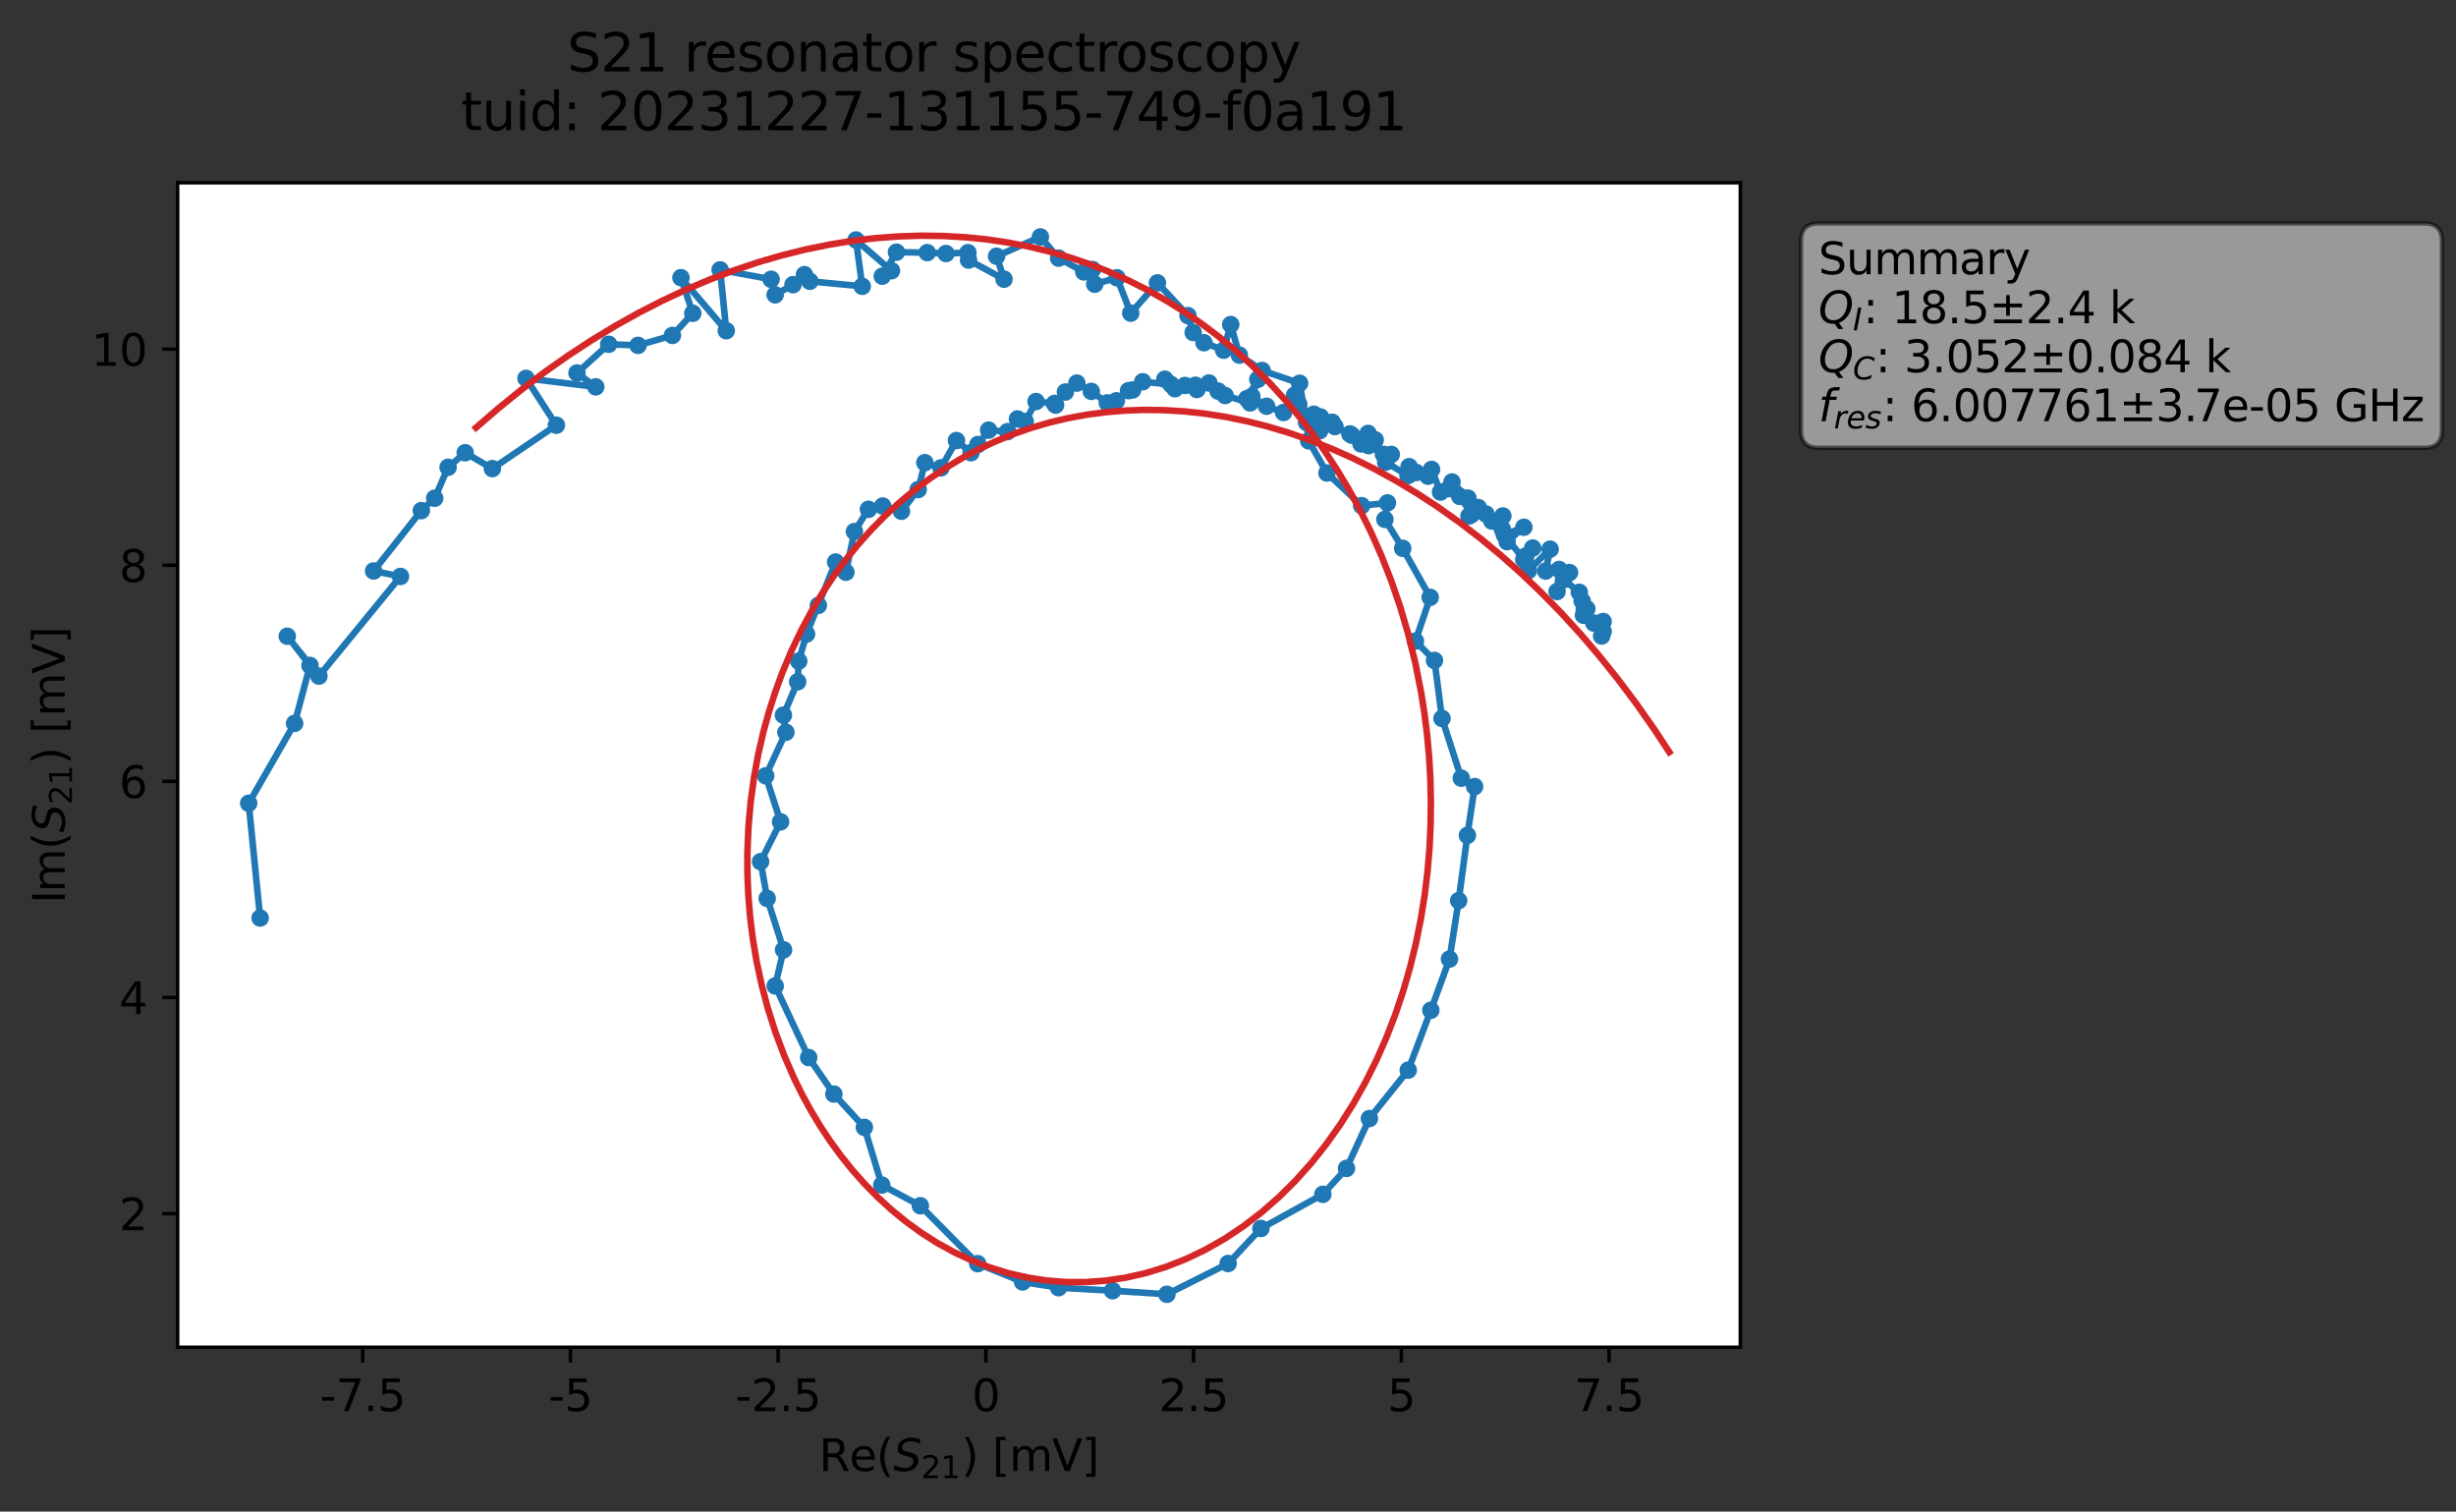 <?xml version="1.0" encoding="utf-8" standalone="no"?>
<!DOCTYPE svg PUBLIC "-//W3C//DTD SVG 1.1//EN"
  "http://www.w3.org/Graphics/SVG/1.1/DTD/svg11.dtd">
<svg xmlns:xlink="http://www.w3.org/1999/xlink" width="561.279pt" height="345.428pt" viewBox="0 0 561.279 345.428" xmlns="http://www.w3.org/2000/svg" version="1.1">
 <rect x="0" y="0" width="561.279" height="345.428" fill="#333333" stroke="none"/>
 <defs>
  <style type="text/css">*{stroke-linejoin: round; stroke-linecap: butt}</style>
 </defs>
 <g id="figure_1">
  <g id="patch_1">
   <path d="M 0 345.428 
L 561.279 345.428 
L 561.279 -0 
L 0 -0 
L 0 345.428 
z
" style="fill: none; opacity: 0"/>
  </g>
  <g id="axes_1">
   <g id="patch_2">
    <path d="M 40.603 307.872 
L 397.723 307.872 
L 397.723 41.76 
L 40.603 41.76 
z
" style="fill: #ffffff"/>
   </g>
   <g id="matplotlib.axis_1">
    <g id="xtick_1">
     <g id="line2d_1">
      <defs>
       <path id="m108f7878b4" d="M 0 0 
L 0 3.5 
" style="stroke: #000000; stroke-width: 0.8"/>
      </defs>
      <g>
       <use xlink:href="#m108f7878b4" x="82.887" y="307.872" style="stroke: #000000; stroke-width: 0.8"/>
      </g>
     </g>
     <g id="text_1">
      <!-- -7.5 -->
      <g transform="translate(73.131 322.47) scale(0.1 -0.1)">
       <defs>
        <path id="DejaVuSans-2d" d="M 313 2009 
L 1997 2009 
L 1997 1497 
L 313 1497 
L 313 2009 
z
" transform="scale(0.016)"/>
        <path id="DejaVuSans-37" d="M 525 4666 
L 3525 4666 
L 3525 4397 
L 1831 0 
L 1172 0 
L 2766 4134 
L 525 4134 
L 525 4666 
z
" transform="scale(0.016)"/>
        <path id="DejaVuSans-2e" d="M 684 794 
L 1344 794 
L 1344 0 
L 684 0 
L 684 794 
z
" transform="scale(0.016)"/>
        <path id="DejaVuSans-35" d="M 691 4666 
L 3169 4666 
L 3169 4134 
L 1269 4134 
L 1269 2991 
Q 1406 3038 1543 3061 
Q 1681 3084 1819 3084 
Q 2600 3084 3056 2656 
Q 3513 2228 3513 1497 
Q 3513 744 3044 326 
Q 2575 -91 1722 -91 
Q 1428 -91 1123 -41 
Q 819 9 494 109 
L 494 744 
Q 775 591 1075 516 
Q 1375 441 1709 441 
Q 2250 441 2565 725 
Q 2881 1009 2881 1497 
Q 2881 1984 2565 2268 
Q 2250 2553 1709 2553 
Q 1456 2553 1204 2497 
Q 953 2441 691 2322 
L 691 4666 
z
" transform="scale(0.016)"/>
       </defs>
       <use xlink:href="#DejaVuSans-2d"/>
       <use xlink:href="#DejaVuSans-37" x="36.084"/>
       <use xlink:href="#DejaVuSans-2e" x="99.707"/>
       <use xlink:href="#DejaVuSans-35" x="131.494"/>
      </g>
     </g>
    </g>
    <g id="xtick_2">
     <g id="line2d_2">
      <g>
       <use xlink:href="#m108f7878b4" x="130.36" y="307.872" style="stroke: #000000; stroke-width: 0.8"/>
      </g>
     </g>
     <g id="text_2">
      <!-- -5 -->
      <g transform="translate(125.375 322.47) scale(0.1 -0.1)">
       <use xlink:href="#DejaVuSans-2d"/>
       <use xlink:href="#DejaVuSans-35" x="36.084"/>
      </g>
     </g>
    </g>
    <g id="xtick_3">
     <g id="line2d_3">
      <g>
       <use xlink:href="#m108f7878b4" x="177.833" y="307.872" style="stroke: #000000; stroke-width: 0.8"/>
      </g>
     </g>
     <g id="text_3">
      <!-- -2.5 -->
      <g transform="translate(168.077 322.47) scale(0.1 -0.1)">
       <defs>
        <path id="DejaVuSans-32" d="M 1228 531 
L 3431 531 
L 3431 0 
L 469 0 
L 469 531 
Q 828 903 1448 1529 
Q 2069 2156 2228 2338 
Q 2531 2678 2651 2914 
Q 2772 3150 2772 3378 
Q 2772 3750 2511 3984 
Q 2250 4219 1831 4219 
Q 1534 4219 1204 4116 
Q 875 4013 500 3803 
L 500 4441 
Q 881 4594 1212 4672 
Q 1544 4750 1819 4750 
Q 2544 4750 2975 4387 
Q 3406 4025 3406 3419 
Q 3406 3131 3298 2873 
Q 3191 2616 2906 2266 
Q 2828 2175 2409 1742 
Q 1991 1309 1228 531 
z
" transform="scale(0.016)"/>
       </defs>
       <use xlink:href="#DejaVuSans-2d"/>
       <use xlink:href="#DejaVuSans-32" x="36.084"/>
       <use xlink:href="#DejaVuSans-2e" x="99.707"/>
       <use xlink:href="#DejaVuSans-35" x="131.494"/>
      </g>
     </g>
    </g>
    <g id="xtick_4">
     <g id="line2d_4">
      <g>
       <use xlink:href="#m108f7878b4" x="225.306" y="307.872" style="stroke: #000000; stroke-width: 0.8"/>
      </g>
     </g>
     <g id="text_4">
      <!-- 0 -->
      <g transform="translate(222.125 322.47) scale(0.1 -0.1)">
       <defs>
        <path id="DejaVuSans-30" d="M 2034 4250 
Q 1547 4250 1301 3770 
Q 1056 3291 1056 2328 
Q 1056 1369 1301 889 
Q 1547 409 2034 409 
Q 2525 409 2770 889 
Q 3016 1369 3016 2328 
Q 3016 3291 2770 3770 
Q 2525 4250 2034 4250 
z
M 2034 4750 
Q 2819 4750 3233 4129 
Q 3647 3509 3647 2328 
Q 3647 1150 3233 529 
Q 2819 -91 2034 -91 
Q 1250 -91 836 529 
Q 422 1150 422 2328 
Q 422 3509 836 4129 
Q 1250 4750 2034 4750 
z
" transform="scale(0.016)"/>
       </defs>
       <use xlink:href="#DejaVuSans-30"/>
      </g>
     </g>
    </g>
    <g id="xtick_5">
     <g id="line2d_5">
      <g>
       <use xlink:href="#m108f7878b4" x="272.779" y="307.872" style="stroke: #000000; stroke-width: 0.8"/>
      </g>
     </g>
     <g id="text_5">
      <!-- 2.5 -->
      <g transform="translate(264.827 322.47) scale(0.1 -0.1)">
       <use xlink:href="#DejaVuSans-32"/>
       <use xlink:href="#DejaVuSans-2e" x="63.623"/>
       <use xlink:href="#DejaVuSans-35" x="95.41"/>
      </g>
     </g>
    </g>
    <g id="xtick_6">
     <g id="line2d_6">
      <g>
       <use xlink:href="#m108f7878b4" x="320.252" y="307.872" style="stroke: #000000; stroke-width: 0.8"/>
      </g>
     </g>
     <g id="text_6">
      <!-- 5 -->
      <g transform="translate(317.071 322.47) scale(0.1 -0.1)">
       <use xlink:href="#DejaVuSans-35"/>
      </g>
     </g>
    </g>
    <g id="xtick_7">
     <g id="line2d_7">
      <g>
       <use xlink:href="#m108f7878b4" x="367.725" y="307.872" style="stroke: #000000; stroke-width: 0.8"/>
      </g>
     </g>
     <g id="text_7">
      <!-- 7.5 -->
      <g transform="translate(359.774 322.47) scale(0.1 -0.1)">
       <use xlink:href="#DejaVuSans-37"/>
       <use xlink:href="#DejaVuSans-2e" x="63.623"/>
       <use xlink:href="#DejaVuSans-35" x="95.41"/>
      </g>
     </g>
    </g>
    <g id="text_8">
     <!-- Re$(S_{21})$ [mV] -->
     <g transform="translate(187.163 336.149) scale(0.1 -0.1)">
      <defs>
       <path id="DejaVuSans-52" d="M 2841 2188 
Q 3044 2119 3236 1894 
Q 3428 1669 3622 1275 
L 4263 0 
L 3584 0 
L 2988 1197 
Q 2756 1666 2539 1819 
Q 2322 1972 1947 1972 
L 1259 1972 
L 1259 0 
L 628 0 
L 628 4666 
L 2053 4666 
Q 2853 4666 3247 4331 
Q 3641 3997 3641 3322 
Q 3641 2881 3436 2590 
Q 3231 2300 2841 2188 
z
M 1259 4147 
L 1259 2491 
L 2053 2491 
Q 2509 2491 2742 2702 
Q 2975 2913 2975 3322 
Q 2975 3731 2742 3939 
Q 2509 4147 2053 4147 
L 1259 4147 
z
" transform="scale(0.016)"/>
       <path id="DejaVuSans-65" d="M 3597 1894 
L 3597 1613 
L 953 1613 
Q 991 1019 1311 708 
Q 1631 397 2203 397 
Q 2534 397 2845 478 
Q 3156 559 3463 722 
L 3463 178 
Q 3153 47 2828 -22 
Q 2503 -91 2169 -91 
Q 1331 -91 842 396 
Q 353 884 353 1716 
Q 353 2575 817 3079 
Q 1281 3584 2069 3584 
Q 2775 3584 3186 3129 
Q 3597 2675 3597 1894 
z
M 3022 2063 
Q 3016 2534 2758 2815 
Q 2500 3097 2075 3097 
Q 1594 3097 1305 2825 
Q 1016 2553 972 2059 
L 3022 2063 
z
" transform="scale(0.016)"/>
       <path id="DejaVuSans-28" d="M 1984 4856 
Q 1566 4138 1362 3434 
Q 1159 2731 1159 2009 
Q 1159 1288 1364 580 
Q 1569 -128 1984 -844 
L 1484 -844 
Q 1016 -109 783 600 
Q 550 1309 550 2009 
Q 550 2706 781 3412 
Q 1013 4119 1484 4856 
L 1984 4856 
z
" transform="scale(0.016)"/>
       <path id="DejaVuSans-Oblique-53" d="M 3859 4513 
L 3738 3897 
Q 3422 4066 3111 4152 
Q 2800 4238 2509 4238 
Q 1944 4238 1609 3991 
Q 1275 3744 1275 3334 
Q 1275 3109 1398 2989 
Q 1522 2869 2034 2731 
L 2413 2638 
Q 3053 2472 3303 2217 
Q 3553 1963 3553 1503 
Q 3553 797 2998 353 
Q 2444 -91 1538 -91 
Q 1166 -91 791 -17 
Q 416 56 38 206 
L 166 856 
Q 513 641 861 531 
Q 1209 422 1556 422 
Q 2147 422 2503 684 
Q 2859 947 2859 1369 
Q 2859 1650 2717 1795 
Q 2575 1941 2106 2059 
L 1728 2156 
Q 1081 2325 845 2545 
Q 609 2766 609 3163 
Q 609 3859 1145 4304 
Q 1681 4750 2541 4750 
Q 2875 4750 3203 4690 
Q 3531 4631 3859 4513 
z
" transform="scale(0.016)"/>
       <path id="DejaVuSans-31" d="M 794 531 
L 1825 531 
L 1825 4091 
L 703 3866 
L 703 4441 
L 1819 4666 
L 2450 4666 
L 2450 531 
L 3481 531 
L 3481 0 
L 794 0 
L 794 531 
z
" transform="scale(0.016)"/>
       <path id="DejaVuSans-29" d="M 513 4856 
L 1013 4856 
Q 1481 4119 1714 3412 
Q 1947 2706 1947 2009 
Q 1947 1309 1714 600 
Q 1481 -109 1013 -844 
L 513 -844 
Q 928 -128 1133 580 
Q 1338 1288 1338 2009 
Q 1338 2731 1133 3434 
Q 928 4138 513 4856 
z
" transform="scale(0.016)"/>
       <path id="DejaVuSans-20" transform="scale(0.016)"/>
       <path id="DejaVuSans-5b" d="M 550 4863 
L 1875 4863 
L 1875 4416 
L 1125 4416 
L 1125 -397 
L 1875 -397 
L 1875 -844 
L 550 -844 
L 550 4863 
z
" transform="scale(0.016)"/>
       <path id="DejaVuSans-6d" d="M 3328 2828 
Q 3544 3216 3844 3400 
Q 4144 3584 4550 3584 
Q 5097 3584 5394 3201 
Q 5691 2819 5691 2113 
L 5691 0 
L 5113 0 
L 5113 2094 
Q 5113 2597 4934 2840 
Q 4756 3084 4391 3084 
Q 3944 3084 3684 2787 
Q 3425 2491 3425 1978 
L 3425 0 
L 2847 0 
L 2847 2094 
Q 2847 2600 2669 2842 
Q 2491 3084 2119 3084 
Q 1678 3084 1418 2786 
Q 1159 2488 1159 1978 
L 1159 0 
L 581 0 
L 581 3500 
L 1159 3500 
L 1159 2956 
Q 1356 3278 1631 3431 
Q 1906 3584 2284 3584 
Q 2666 3584 2933 3390 
Q 3200 3197 3328 2828 
z
" transform="scale(0.016)"/>
       <path id="DejaVuSans-56" d="M 1831 0 
L 50 4666 
L 709 4666 
L 2188 738 
L 3669 4666 
L 4325 4666 
L 2547 0 
L 1831 0 
z
" transform="scale(0.016)"/>
       <path id="DejaVuSans-5d" d="M 1947 4863 
L 1947 -844 
L 622 -844 
L 622 -397 
L 1369 -397 
L 1369 4416 
L 622 4416 
L 622 4863 
L 1947 4863 
z
" transform="scale(0.016)"/>
      </defs>
      <use xlink:href="#DejaVuSans-52" transform="translate(0 0.016)"/>
      <use xlink:href="#DejaVuSans-65" transform="translate(69.482 0.016)"/>
      <use xlink:href="#DejaVuSans-28" transform="translate(131.006 0.016)"/>
      <use xlink:href="#DejaVuSans-Oblique-53" transform="translate(170.02 0.016)"/>
      <use xlink:href="#DejaVuSans-32" transform="translate(233.496 -16.391) scale(0.7)"/>
      <use xlink:href="#DejaVuSans-31" transform="translate(278.032 -16.391) scale(0.7)"/>
      <use xlink:href="#DejaVuSans-29" transform="translate(325.303 0.016)"/>
      <use xlink:href="#DejaVuSans-20" transform="translate(364.316 0.016)"/>
      <use xlink:href="#DejaVuSans-5b" transform="translate(396.104 0.016)"/>
      <use xlink:href="#DejaVuSans-6d" transform="translate(435.117 0.016)"/>
      <use xlink:href="#DejaVuSans-56" transform="translate(532.529 0.016)"/>
      <use xlink:href="#DejaVuSans-5d" transform="translate(600.938 0.016)"/>
     </g>
    </g>
   </g>
   <g id="matplotlib.axis_2">
    <g id="ytick_1">
     <g id="line2d_8">
      <defs>
       <path id="mf91f62d9db" d="M 0 0 
L -3.5 0 
" style="stroke: #000000; stroke-width: 0.8"/>
      </defs>
      <g>
       <use xlink:href="#mf91f62d9db" x="40.603" y="277.339" style="stroke: #000000; stroke-width: 0.8"/>
      </g>
     </g>
     <g id="text_9">
      <!-- 2 -->
      <g transform="translate(27.241 281.138) scale(0.1 -0.1)">
       <use xlink:href="#DejaVuSans-32"/>
      </g>
     </g>
    </g>
    <g id="ytick_2">
     <g id="line2d_9">
      <g>
       <use xlink:href="#mf91f62d9db" x="40.603" y="227.95" style="stroke: #000000; stroke-width: 0.8"/>
      </g>
     </g>
     <g id="text_10">
      <!-- 4 -->
      <g transform="translate(27.241 231.749) scale(0.1 -0.1)">
       <defs>
        <path id="DejaVuSans-34" d="M 2419 4116 
L 825 1625 
L 2419 1625 
L 2419 4116 
z
M 2253 4666 
L 3047 4666 
L 3047 1625 
L 3713 1625 
L 3713 1100 
L 3047 1100 
L 3047 0 
L 2419 0 
L 2419 1100 
L 313 1100 
L 313 1709 
L 2253 4666 
z
" transform="scale(0.016)"/>
       </defs>
       <use xlink:href="#DejaVuSans-34"/>
      </g>
     </g>
    </g>
    <g id="ytick_3">
     <g id="line2d_10">
      <g>
       <use xlink:href="#mf91f62d9db" x="40.603" y="178.561" style="stroke: #000000; stroke-width: 0.8"/>
      </g>
     </g>
     <g id="text_11">
      <!-- 6 -->
      <g transform="translate(27.241 182.36) scale(0.1 -0.1)">
       <defs>
        <path id="DejaVuSans-36" d="M 2113 2584 
Q 1688 2584 1439 2293 
Q 1191 2003 1191 1497 
Q 1191 994 1439 701 
Q 1688 409 2113 409 
Q 2538 409 2786 701 
Q 3034 994 3034 1497 
Q 3034 2003 2786 2293 
Q 2538 2584 2113 2584 
z
M 3366 4563 
L 3366 3988 
Q 3128 4100 2886 4159 
Q 2644 4219 2406 4219 
Q 1781 4219 1451 3797 
Q 1122 3375 1075 2522 
Q 1259 2794 1537 2939 
Q 1816 3084 2150 3084 
Q 2853 3084 3261 2657 
Q 3669 2231 3669 1497 
Q 3669 778 3244 343 
Q 2819 -91 2113 -91 
Q 1303 -91 875 529 
Q 447 1150 447 2328 
Q 447 3434 972 4092 
Q 1497 4750 2381 4750 
Q 2619 4750 2861 4703 
Q 3103 4656 3366 4563 
z
" transform="scale(0.016)"/>
       </defs>
       <use xlink:href="#DejaVuSans-36"/>
      </g>
     </g>
    </g>
    <g id="ytick_4">
     <g id="line2d_11">
      <g>
       <use xlink:href="#mf91f62d9db" x="40.603" y="129.172" style="stroke: #000000; stroke-width: 0.8"/>
      </g>
     </g>
     <g id="text_12">
      <!-- 8 -->
      <g transform="translate(27.241 132.971) scale(0.1 -0.1)">
       <defs>
        <path id="DejaVuSans-38" d="M 2034 2216 
Q 1584 2216 1326 1975 
Q 1069 1734 1069 1313 
Q 1069 891 1326 650 
Q 1584 409 2034 409 
Q 2484 409 2743 651 
Q 3003 894 3003 1313 
Q 3003 1734 2745 1975 
Q 2488 2216 2034 2216 
z
M 1403 2484 
Q 997 2584 770 2862 
Q 544 3141 544 3541 
Q 544 4100 942 4425 
Q 1341 4750 2034 4750 
Q 2731 4750 3128 4425 
Q 3525 4100 3525 3541 
Q 3525 3141 3298 2862 
Q 3072 2584 2669 2484 
Q 3125 2378 3379 2068 
Q 3634 1759 3634 1313 
Q 3634 634 3220 271 
Q 2806 -91 2034 -91 
Q 1263 -91 848 271 
Q 434 634 434 1313 
Q 434 1759 690 2068 
Q 947 2378 1403 2484 
z
M 1172 3481 
Q 1172 3119 1398 2916 
Q 1625 2713 2034 2713 
Q 2441 2713 2670 2916 
Q 2900 3119 2900 3481 
Q 2900 3844 2670 4047 
Q 2441 4250 2034 4250 
Q 1625 4250 1398 4047 
Q 1172 3844 1172 3481 
z
" transform="scale(0.016)"/>
       </defs>
       <use xlink:href="#DejaVuSans-38"/>
      </g>
     </g>
    </g>
    <g id="ytick_5">
     <g id="line2d_12">
      <g>
       <use xlink:href="#mf91f62d9db" x="40.603" y="79.782" style="stroke: #000000; stroke-width: 0.8"/>
      </g>
     </g>
     <g id="text_13">
      <!-- 10 -->
      <g transform="translate(20.878 83.582) scale(0.1 -0.1)">
       <use xlink:href="#DejaVuSans-31"/>
       <use xlink:href="#DejaVuSans-30" x="63.623"/>
      </g>
     </g>
    </g>
    <g id="text_14">
     <!-- Im$(S_{21})$ [mV] -->
     <g transform="translate(14.798 206.466) rotate(-90) scale(0.1 -0.1)">
      <defs>
       <path id="DejaVuSans-49" d="M 628 4666 
L 1259 4666 
L 1259 0 
L 628 0 
L 628 4666 
z
" transform="scale(0.016)"/>
      </defs>
      <use xlink:href="#DejaVuSans-49" transform="translate(0 0.016)"/>
      <use xlink:href="#DejaVuSans-6d" transform="translate(25.867 0.016)"/>
      <use xlink:href="#DejaVuSans-28" transform="translate(123.279 0.016)"/>
      <use xlink:href="#DejaVuSans-Oblique-53" transform="translate(162.293 0.016)"/>
      <use xlink:href="#DejaVuSans-32" transform="translate(225.77 -16.391) scale(0.7)"/>
      <use xlink:href="#DejaVuSans-31" transform="translate(270.306 -16.391) scale(0.7)"/>
      <use xlink:href="#DejaVuSans-29" transform="translate(317.576 0.016)"/>
      <use xlink:href="#DejaVuSans-20" transform="translate(356.59 0.016)"/>
      <use xlink:href="#DejaVuSans-5b" transform="translate(388.377 0.016)"/>
      <use xlink:href="#DejaVuSans-6d" transform="translate(427.391 0.016)"/>
      <use xlink:href="#DejaVuSans-56" transform="translate(524.803 0.016)"/>
      <use xlink:href="#DejaVuSans-5d" transform="translate(593.211 0.016)"/>
     </g>
    </g>
   </g>
   <g id="line2d_13">
    <path d="M 59.452 209.785 
L 56.836 183.561 
L 67.333 165.305 
L 70.843 152.068 
L 65.646 145.387 
L 72.886 154.506 
L 91.524 131.729 
L 85.384 130.483 
L 96.288 116.687 
L 99.346 113.855 
L 102.402 106.788 
L 106.311 103.463 
L 112.524 107.084 
L 127.155 97.167 
L 120.212 86.46 
L 136.154 88.407 
L 131.856 85.23 
L 139.103 78.674 
L 145.813 78.925 
L 153.668 76.651 
L 158.324 71.591 
L 155.624 63.456 
L 165.981 75.577 
L 164.573 61.673 
L 176.226 63.818 
L 177.145 67.375 
L 181.225 65.054 
L 183.839 62.76 
L 185.075 64.28 
L 197.052 65.427 
L 195.627 54.837 
L 203.731 61.865 
L 201.628 63.113 
L 204.871 57.627 
L 211.906 57.731 
L 216.193 57.935 
L 221.212 57.738 
L 221.347 59.433 
L 229.455 63.796 
L 227.749 58.55 
L 237.767 54.139 
L 241.933 58.986 
L 247.689 62.141 
L 249.676 61.584 
L 250.188 64.951 
L 255.263 63.476 
L 258.413 71.56 
L 264.518 64.645 
L 271.494 72.126 
L 272.679 75.983 
L 275.147 78.316 
L 279.652 80.028 
L 281.266 74.165 
L 283.241 81.155 
L 288.434 84.669 
L 297.004 87.586 
L 298.602 96.563 
L 299.085 100.736 
L 303.251 108.091 
L 311.183 115.554 
L 317.076 114.926 
L 316.502 118.693 
L 320.566 125.304 
L 326.847 136.507 
L 323.476 146.505 
L 327.828 150.925 
L 329.548 164.18 
L 333.958 177.834 
L 337.003 179.75 
L 335.35 190.898 
L 333.352 205.814 
L 331.259 219.168 
L 326.996 230.866 
L 321.827 244.558 
L 312.953 255.613 
L 307.72 267 
L 302.319 272.924 
L 288.16 280.736 
L 280.669 288.737 
L 266.673 295.776 
L 254.25 294.956 
L 241.921 294.266 
L 233.693 292.953 
L 223.431 288.771 
L 210.338 275.539 
L 201.519 270.806 
L 197.536 257.626 
L 190.565 250.012 
L 184.809 241.667 
L 177.16 225.313 
L 179.072 217.051 
L 175.329 205.313 
L 173.821 196.908 
L 178.387 187.805 
L 174.992 177.29 
L 179.606 167.34 
L 179.04 163.433 
L 182.292 155.797 
L 182.536 151.088 
L 184.326 144.888 
L 190.973 128.439 
L 193.317 130.765 
L 195.265 121.466 
L 198.463 116.39 
L 201.72 115.636 
L 206.012 116.836 
L 209.839 111.874 
L 211.366 105.723 
L 215.039 106.908 
L 218.583 100.671 
L 221.907 103.449 
L 223.496 101.573 
L 225.935 98.294 
L 230.27 98.632 
L 232.526 95.742 
L 234.292 96.326 
L 236.769 91.761 
L 240.988 92.191 
L 241.244 92.569 
L 243.478 89.581 
L 246.091 87.548 
L 249.394 89.443 
L 253.06 92.071 
L 255.13 91.584 
L 257.909 89.276 
L 258.834 89.114 
L 261.153 87.241 
L 267.611 87.863 
L 266.21 86.656 
L 268.524 88.828 
L 270.812 88.085 
L 273.189 88.034 
L 273.531 89.008 
L 276.283 87.521 
L 278.373 89.365 
L 279.985 90.384 
L 285.694 92.073 
L 284.929 91.111 
L 287.457 86.688 
L 286.082 90.582 
L 289.452 92.833 
L 293.333 94.259 
L 295.861 90.317 
L 296.795 92.35 
L 299.009 95.975 
L 300.27 94.661 
L 301.786 95.286 
L 301.608 98.407 
L 304.44 96.494 
L 305.082 97.482 
L 308.96 99.463 
L 311.031 101.443 
L 314.287 100.526 
L 312.651 99.045 
L 312.766 101.834 
L 316.163 103.818 
L 317.958 103.843 
L 316.67 105.619 
L 321.776 108.672 
L 321.814 107.94 
L 323.667 107.982 
L 322.036 106.639 
L 326.335 108.824 
L 327.159 107.276 
L 329.209 112.447 
L 331.094 111.661 
L 331.833 110.144 
L 335.463 113.818 
L 333.594 113.441 
L 336.34 117.544 
L 337.849 115.99 
L 335.709 117.924 
L 339.59 117.452 
L 340.946 119.07 
L 343.457 117.912 
L 343.338 120.931 
L 344.433 123.782 
L 348.26 120.489 
L 343.782 122.176 
L 348.242 127.869 
L 348.627 127.087 
L 350.272 125.245 
L 349.296 130.379 
L 354.253 125.498 
L 353.239 130.5 
L 356.319 130.135 
L 355.843 135.172 
L 358.687 130.843 
L 357.357 132.468 
L 360.925 135.355 
L 361.584 137.368 
L 362.058 139.387 
L 362.641 139.116 
L 361.873 140.592 
L 364.239 142.373 
L 366.367 142.025 
L 366.374 144.276 
L 366.03 145.34 
L 366.03 145.34 
" clip-path="url(#p6294e70e0d)" style="fill: none; stroke: #1f77b4; stroke-width: 1.5; stroke-linecap: square"/>
    <defs>
     <path id="ma1f3c63785" d="M 0 1.5 
C 0.398 1.5 0.779 1.342 1.061 1.061 
C 1.342 0.779 1.5 0.398 1.5 0 
C 1.5 -0.398 1.342 -0.779 1.061 -1.061 
C 0.779 -1.342 0.398 -1.5 0 -1.5 
C -0.398 -1.5 -0.779 -1.342 -1.061 -1.061 
C -1.342 -0.779 -1.5 -0.398 -1.5 0 
C -1.5 0.398 -1.342 0.779 -1.061 1.061 
C -0.779 1.342 -0.398 1.5 0 1.5 
z
" style="stroke: #1f77b4"/>
    </defs>
    <g clip-path="url(#p6294e70e0d)">
     <use xlink:href="#ma1f3c63785" x="59.452" y="209.785" style="fill: #1f77b4; stroke: #1f77b4"/>
     <use xlink:href="#ma1f3c63785" x="56.836" y="183.561" style="fill: #1f77b4; stroke: #1f77b4"/>
     <use xlink:href="#ma1f3c63785" x="67.333" y="165.305" style="fill: #1f77b4; stroke: #1f77b4"/>
     <use xlink:href="#ma1f3c63785" x="70.843" y="152.068" style="fill: #1f77b4; stroke: #1f77b4"/>
     <use xlink:href="#ma1f3c63785" x="65.646" y="145.387" style="fill: #1f77b4; stroke: #1f77b4"/>
     <use xlink:href="#ma1f3c63785" x="72.886" y="154.506" style="fill: #1f77b4; stroke: #1f77b4"/>
     <use xlink:href="#ma1f3c63785" x="91.524" y="131.729" style="fill: #1f77b4; stroke: #1f77b4"/>
     <use xlink:href="#ma1f3c63785" x="85.384" y="130.483" style="fill: #1f77b4; stroke: #1f77b4"/>
     <use xlink:href="#ma1f3c63785" x="96.288" y="116.687" style="fill: #1f77b4; stroke: #1f77b4"/>
     <use xlink:href="#ma1f3c63785" x="99.346" y="113.855" style="fill: #1f77b4; stroke: #1f77b4"/>
     <use xlink:href="#ma1f3c63785" x="102.402" y="106.788" style="fill: #1f77b4; stroke: #1f77b4"/>
     <use xlink:href="#ma1f3c63785" x="106.311" y="103.463" style="fill: #1f77b4; stroke: #1f77b4"/>
     <use xlink:href="#ma1f3c63785" x="112.524" y="107.084" style="fill: #1f77b4; stroke: #1f77b4"/>
     <use xlink:href="#ma1f3c63785" x="127.155" y="97.167" style="fill: #1f77b4; stroke: #1f77b4"/>
     <use xlink:href="#ma1f3c63785" x="120.212" y="86.46" style="fill: #1f77b4; stroke: #1f77b4"/>
     <use xlink:href="#ma1f3c63785" x="136.154" y="88.407" style="fill: #1f77b4; stroke: #1f77b4"/>
     <use xlink:href="#ma1f3c63785" x="131.856" y="85.23" style="fill: #1f77b4; stroke: #1f77b4"/>
     <use xlink:href="#ma1f3c63785" x="139.103" y="78.674" style="fill: #1f77b4; stroke: #1f77b4"/>
     <use xlink:href="#ma1f3c63785" x="145.813" y="78.925" style="fill: #1f77b4; stroke: #1f77b4"/>
     <use xlink:href="#ma1f3c63785" x="153.668" y="76.651" style="fill: #1f77b4; stroke: #1f77b4"/>
     <use xlink:href="#ma1f3c63785" x="158.324" y="71.591" style="fill: #1f77b4; stroke: #1f77b4"/>
     <use xlink:href="#ma1f3c63785" x="155.624" y="63.456" style="fill: #1f77b4; stroke: #1f77b4"/>
     <use xlink:href="#ma1f3c63785" x="165.981" y="75.577" style="fill: #1f77b4; stroke: #1f77b4"/>
     <use xlink:href="#ma1f3c63785" x="164.573" y="61.673" style="fill: #1f77b4; stroke: #1f77b4"/>
     <use xlink:href="#ma1f3c63785" x="176.226" y="63.818" style="fill: #1f77b4; stroke: #1f77b4"/>
     <use xlink:href="#ma1f3c63785" x="177.145" y="67.375" style="fill: #1f77b4; stroke: #1f77b4"/>
     <use xlink:href="#ma1f3c63785" x="181.225" y="65.054" style="fill: #1f77b4; stroke: #1f77b4"/>
     <use xlink:href="#ma1f3c63785" x="183.839" y="62.76" style="fill: #1f77b4; stroke: #1f77b4"/>
     <use xlink:href="#ma1f3c63785" x="185.075" y="64.28" style="fill: #1f77b4; stroke: #1f77b4"/>
     <use xlink:href="#ma1f3c63785" x="197.052" y="65.427" style="fill: #1f77b4; stroke: #1f77b4"/>
     <use xlink:href="#ma1f3c63785" x="195.627" y="54.837" style="fill: #1f77b4; stroke: #1f77b4"/>
     <use xlink:href="#ma1f3c63785" x="203.731" y="61.865" style="fill: #1f77b4; stroke: #1f77b4"/>
     <use xlink:href="#ma1f3c63785" x="201.628" y="63.113" style="fill: #1f77b4; stroke: #1f77b4"/>
     <use xlink:href="#ma1f3c63785" x="204.871" y="57.627" style="fill: #1f77b4; stroke: #1f77b4"/>
     <use xlink:href="#ma1f3c63785" x="211.906" y="57.731" style="fill: #1f77b4; stroke: #1f77b4"/>
     <use xlink:href="#ma1f3c63785" x="216.193" y="57.935" style="fill: #1f77b4; stroke: #1f77b4"/>
     <use xlink:href="#ma1f3c63785" x="221.212" y="57.738" style="fill: #1f77b4; stroke: #1f77b4"/>
     <use xlink:href="#ma1f3c63785" x="221.347" y="59.433" style="fill: #1f77b4; stroke: #1f77b4"/>
     <use xlink:href="#ma1f3c63785" x="229.455" y="63.796" style="fill: #1f77b4; stroke: #1f77b4"/>
     <use xlink:href="#ma1f3c63785" x="227.749" y="58.55" style="fill: #1f77b4; stroke: #1f77b4"/>
     <use xlink:href="#ma1f3c63785" x="237.767" y="54.139" style="fill: #1f77b4; stroke: #1f77b4"/>
     <use xlink:href="#ma1f3c63785" x="241.933" y="58.986" style="fill: #1f77b4; stroke: #1f77b4"/>
     <use xlink:href="#ma1f3c63785" x="247.689" y="62.141" style="fill: #1f77b4; stroke: #1f77b4"/>
     <use xlink:href="#ma1f3c63785" x="249.676" y="61.584" style="fill: #1f77b4; stroke: #1f77b4"/>
     <use xlink:href="#ma1f3c63785" x="250.188" y="64.951" style="fill: #1f77b4; stroke: #1f77b4"/>
     <use xlink:href="#ma1f3c63785" x="255.263" y="63.476" style="fill: #1f77b4; stroke: #1f77b4"/>
     <use xlink:href="#ma1f3c63785" x="258.413" y="71.56" style="fill: #1f77b4; stroke: #1f77b4"/>
     <use xlink:href="#ma1f3c63785" x="264.518" y="64.645" style="fill: #1f77b4; stroke: #1f77b4"/>
     <use xlink:href="#ma1f3c63785" x="271.494" y="72.126" style="fill: #1f77b4; stroke: #1f77b4"/>
     <use xlink:href="#ma1f3c63785" x="272.679" y="75.983" style="fill: #1f77b4; stroke: #1f77b4"/>
     <use xlink:href="#ma1f3c63785" x="275.147" y="78.316" style="fill: #1f77b4; stroke: #1f77b4"/>
     <use xlink:href="#ma1f3c63785" x="279.652" y="80.028" style="fill: #1f77b4; stroke: #1f77b4"/>
     <use xlink:href="#ma1f3c63785" x="281.266" y="74.165" style="fill: #1f77b4; stroke: #1f77b4"/>
     <use xlink:href="#ma1f3c63785" x="283.241" y="81.155" style="fill: #1f77b4; stroke: #1f77b4"/>
     <use xlink:href="#ma1f3c63785" x="288.434" y="84.669" style="fill: #1f77b4; stroke: #1f77b4"/>
     <use xlink:href="#ma1f3c63785" x="297.004" y="87.586" style="fill: #1f77b4; stroke: #1f77b4"/>
     <use xlink:href="#ma1f3c63785" x="298.602" y="96.563" style="fill: #1f77b4; stroke: #1f77b4"/>
     <use xlink:href="#ma1f3c63785" x="299.085" y="100.736" style="fill: #1f77b4; stroke: #1f77b4"/>
     <use xlink:href="#ma1f3c63785" x="303.251" y="108.091" style="fill: #1f77b4; stroke: #1f77b4"/>
     <use xlink:href="#ma1f3c63785" x="311.183" y="115.554" style="fill: #1f77b4; stroke: #1f77b4"/>
     <use xlink:href="#ma1f3c63785" x="317.076" y="114.926" style="fill: #1f77b4; stroke: #1f77b4"/>
     <use xlink:href="#ma1f3c63785" x="316.502" y="118.693" style="fill: #1f77b4; stroke: #1f77b4"/>
     <use xlink:href="#ma1f3c63785" x="320.566" y="125.304" style="fill: #1f77b4; stroke: #1f77b4"/>
     <use xlink:href="#ma1f3c63785" x="326.847" y="136.507" style="fill: #1f77b4; stroke: #1f77b4"/>
     <use xlink:href="#ma1f3c63785" x="323.476" y="146.505" style="fill: #1f77b4; stroke: #1f77b4"/>
     <use xlink:href="#ma1f3c63785" x="327.828" y="150.925" style="fill: #1f77b4; stroke: #1f77b4"/>
     <use xlink:href="#ma1f3c63785" x="329.548" y="164.18" style="fill: #1f77b4; stroke: #1f77b4"/>
     <use xlink:href="#ma1f3c63785" x="333.958" y="177.834" style="fill: #1f77b4; stroke: #1f77b4"/>
     <use xlink:href="#ma1f3c63785" x="337.003" y="179.75" style="fill: #1f77b4; stroke: #1f77b4"/>
     <use xlink:href="#ma1f3c63785" x="335.35" y="190.898" style="fill: #1f77b4; stroke: #1f77b4"/>
     <use xlink:href="#ma1f3c63785" x="333.352" y="205.814" style="fill: #1f77b4; stroke: #1f77b4"/>
     <use xlink:href="#ma1f3c63785" x="331.259" y="219.168" style="fill: #1f77b4; stroke: #1f77b4"/>
     <use xlink:href="#ma1f3c63785" x="326.996" y="230.866" style="fill: #1f77b4; stroke: #1f77b4"/>
     <use xlink:href="#ma1f3c63785" x="321.827" y="244.558" style="fill: #1f77b4; stroke: #1f77b4"/>
     <use xlink:href="#ma1f3c63785" x="312.953" y="255.613" style="fill: #1f77b4; stroke: #1f77b4"/>
     <use xlink:href="#ma1f3c63785" x="307.72" y="267" style="fill: #1f77b4; stroke: #1f77b4"/>
     <use xlink:href="#ma1f3c63785" x="302.319" y="272.924" style="fill: #1f77b4; stroke: #1f77b4"/>
     <use xlink:href="#ma1f3c63785" x="288.16" y="280.736" style="fill: #1f77b4; stroke: #1f77b4"/>
     <use xlink:href="#ma1f3c63785" x="280.669" y="288.737" style="fill: #1f77b4; stroke: #1f77b4"/>
     <use xlink:href="#ma1f3c63785" x="266.673" y="295.776" style="fill: #1f77b4; stroke: #1f77b4"/>
     <use xlink:href="#ma1f3c63785" x="254.25" y="294.956" style="fill: #1f77b4; stroke: #1f77b4"/>
     <use xlink:href="#ma1f3c63785" x="241.921" y="294.266" style="fill: #1f77b4; stroke: #1f77b4"/>
     <use xlink:href="#ma1f3c63785" x="233.693" y="292.953" style="fill: #1f77b4; stroke: #1f77b4"/>
     <use xlink:href="#ma1f3c63785" x="223.431" y="288.771" style="fill: #1f77b4; stroke: #1f77b4"/>
     <use xlink:href="#ma1f3c63785" x="210.338" y="275.539" style="fill: #1f77b4; stroke: #1f77b4"/>
     <use xlink:href="#ma1f3c63785" x="201.519" y="270.806" style="fill: #1f77b4; stroke: #1f77b4"/>
     <use xlink:href="#ma1f3c63785" x="197.536" y="257.626" style="fill: #1f77b4; stroke: #1f77b4"/>
     <use xlink:href="#ma1f3c63785" x="190.565" y="250.012" style="fill: #1f77b4; stroke: #1f77b4"/>
     <use xlink:href="#ma1f3c63785" x="184.809" y="241.667" style="fill: #1f77b4; stroke: #1f77b4"/>
     <use xlink:href="#ma1f3c63785" x="177.16" y="225.313" style="fill: #1f77b4; stroke: #1f77b4"/>
     <use xlink:href="#ma1f3c63785" x="179.072" y="217.051" style="fill: #1f77b4; stroke: #1f77b4"/>
     <use xlink:href="#ma1f3c63785" x="175.329" y="205.313" style="fill: #1f77b4; stroke: #1f77b4"/>
     <use xlink:href="#ma1f3c63785" x="173.821" y="196.908" style="fill: #1f77b4; stroke: #1f77b4"/>
     <use xlink:href="#ma1f3c63785" x="178.387" y="187.805" style="fill: #1f77b4; stroke: #1f77b4"/>
     <use xlink:href="#ma1f3c63785" x="174.992" y="177.29" style="fill: #1f77b4; stroke: #1f77b4"/>
     <use xlink:href="#ma1f3c63785" x="179.606" y="167.34" style="fill: #1f77b4; stroke: #1f77b4"/>
     <use xlink:href="#ma1f3c63785" x="179.04" y="163.433" style="fill: #1f77b4; stroke: #1f77b4"/>
     <use xlink:href="#ma1f3c63785" x="182.292" y="155.797" style="fill: #1f77b4; stroke: #1f77b4"/>
     <use xlink:href="#ma1f3c63785" x="182.536" y="151.088" style="fill: #1f77b4; stroke: #1f77b4"/>
     <use xlink:href="#ma1f3c63785" x="184.326" y="144.888" style="fill: #1f77b4; stroke: #1f77b4"/>
     <use xlink:href="#ma1f3c63785" x="187.021" y="138.335" style="fill: #1f77b4; stroke: #1f77b4"/>
     <use xlink:href="#ma1f3c63785" x="190.973" y="128.439" style="fill: #1f77b4; stroke: #1f77b4"/>
     <use xlink:href="#ma1f3c63785" x="193.317" y="130.765" style="fill: #1f77b4; stroke: #1f77b4"/>
     <use xlink:href="#ma1f3c63785" x="195.265" y="121.466" style="fill: #1f77b4; stroke: #1f77b4"/>
     <use xlink:href="#ma1f3c63785" x="198.463" y="116.39" style="fill: #1f77b4; stroke: #1f77b4"/>
     <use xlink:href="#ma1f3c63785" x="201.72" y="115.636" style="fill: #1f77b4; stroke: #1f77b4"/>
     <use xlink:href="#ma1f3c63785" x="206.012" y="116.836" style="fill: #1f77b4; stroke: #1f77b4"/>
     <use xlink:href="#ma1f3c63785" x="209.839" y="111.874" style="fill: #1f77b4; stroke: #1f77b4"/>
     <use xlink:href="#ma1f3c63785" x="211.366" y="105.723" style="fill: #1f77b4; stroke: #1f77b4"/>
     <use xlink:href="#ma1f3c63785" x="215.039" y="106.908" style="fill: #1f77b4; stroke: #1f77b4"/>
     <use xlink:href="#ma1f3c63785" x="218.583" y="100.671" style="fill: #1f77b4; stroke: #1f77b4"/>
     <use xlink:href="#ma1f3c63785" x="221.907" y="103.449" style="fill: #1f77b4; stroke: #1f77b4"/>
     <use xlink:href="#ma1f3c63785" x="223.496" y="101.573" style="fill: #1f77b4; stroke: #1f77b4"/>
     <use xlink:href="#ma1f3c63785" x="225.935" y="98.294" style="fill: #1f77b4; stroke: #1f77b4"/>
     <use xlink:href="#ma1f3c63785" x="230.27" y="98.632" style="fill: #1f77b4; stroke: #1f77b4"/>
     <use xlink:href="#ma1f3c63785" x="232.526" y="95.742" style="fill: #1f77b4; stroke: #1f77b4"/>
     <use xlink:href="#ma1f3c63785" x="234.292" y="96.326" style="fill: #1f77b4; stroke: #1f77b4"/>
     <use xlink:href="#ma1f3c63785" x="236.769" y="91.761" style="fill: #1f77b4; stroke: #1f77b4"/>
     <use xlink:href="#ma1f3c63785" x="240.988" y="92.191" style="fill: #1f77b4; stroke: #1f77b4"/>
     <use xlink:href="#ma1f3c63785" x="241.244" y="92.569" style="fill: #1f77b4; stroke: #1f77b4"/>
     <use xlink:href="#ma1f3c63785" x="243.478" y="89.581" style="fill: #1f77b4; stroke: #1f77b4"/>
     <use xlink:href="#ma1f3c63785" x="246.091" y="87.548" style="fill: #1f77b4; stroke: #1f77b4"/>
     <use xlink:href="#ma1f3c63785" x="249.394" y="89.443" style="fill: #1f77b4; stroke: #1f77b4"/>
     <use xlink:href="#ma1f3c63785" x="253.06" y="92.071" style="fill: #1f77b4; stroke: #1f77b4"/>
     <use xlink:href="#ma1f3c63785" x="255.13" y="91.584" style="fill: #1f77b4; stroke: #1f77b4"/>
     <use xlink:href="#ma1f3c63785" x="257.909" y="89.276" style="fill: #1f77b4; stroke: #1f77b4"/>
     <use xlink:href="#ma1f3c63785" x="258.834" y="89.114" style="fill: #1f77b4; stroke: #1f77b4"/>
     <use xlink:href="#ma1f3c63785" x="261.153" y="87.241" style="fill: #1f77b4; stroke: #1f77b4"/>
     <use xlink:href="#ma1f3c63785" x="267.611" y="87.863" style="fill: #1f77b4; stroke: #1f77b4"/>
     <use xlink:href="#ma1f3c63785" x="266.21" y="86.656" style="fill: #1f77b4; stroke: #1f77b4"/>
     <use xlink:href="#ma1f3c63785" x="268.524" y="88.828" style="fill: #1f77b4; stroke: #1f77b4"/>
     <use xlink:href="#ma1f3c63785" x="270.812" y="88.085" style="fill: #1f77b4; stroke: #1f77b4"/>
     <use xlink:href="#ma1f3c63785" x="273.189" y="88.034" style="fill: #1f77b4; stroke: #1f77b4"/>
     <use xlink:href="#ma1f3c63785" x="273.531" y="89.008" style="fill: #1f77b4; stroke: #1f77b4"/>
     <use xlink:href="#ma1f3c63785" x="276.283" y="87.521" style="fill: #1f77b4; stroke: #1f77b4"/>
     <use xlink:href="#ma1f3c63785" x="278.373" y="89.365" style="fill: #1f77b4; stroke: #1f77b4"/>
     <use xlink:href="#ma1f3c63785" x="279.985" y="90.384" style="fill: #1f77b4; stroke: #1f77b4"/>
     <use xlink:href="#ma1f3c63785" x="285.694" y="92.073" style="fill: #1f77b4; stroke: #1f77b4"/>
     <use xlink:href="#ma1f3c63785" x="284.929" y="91.111" style="fill: #1f77b4; stroke: #1f77b4"/>
     <use xlink:href="#ma1f3c63785" x="287.457" y="86.688" style="fill: #1f77b4; stroke: #1f77b4"/>
     <use xlink:href="#ma1f3c63785" x="286.082" y="90.582" style="fill: #1f77b4; stroke: #1f77b4"/>
     <use xlink:href="#ma1f3c63785" x="289.452" y="92.833" style="fill: #1f77b4; stroke: #1f77b4"/>
     <use xlink:href="#ma1f3c63785" x="293.333" y="94.259" style="fill: #1f77b4; stroke: #1f77b4"/>
     <use xlink:href="#ma1f3c63785" x="295.861" y="90.317" style="fill: #1f77b4; stroke: #1f77b4"/>
     <use xlink:href="#ma1f3c63785" x="296.795" y="92.35" style="fill: #1f77b4; stroke: #1f77b4"/>
     <use xlink:href="#ma1f3c63785" x="299.009" y="95.975" style="fill: #1f77b4; stroke: #1f77b4"/>
     <use xlink:href="#ma1f3c63785" x="300.27" y="94.661" style="fill: #1f77b4; stroke: #1f77b4"/>
     <use xlink:href="#ma1f3c63785" x="301.786" y="95.286" style="fill: #1f77b4; stroke: #1f77b4"/>
     <use xlink:href="#ma1f3c63785" x="301.608" y="98.407" style="fill: #1f77b4; stroke: #1f77b4"/>
     <use xlink:href="#ma1f3c63785" x="304.44" y="96.494" style="fill: #1f77b4; stroke: #1f77b4"/>
     <use xlink:href="#ma1f3c63785" x="305.082" y="97.482" style="fill: #1f77b4; stroke: #1f77b4"/>
     <use xlink:href="#ma1f3c63785" x="308.493" y="99.171" style="fill: #1f77b4; stroke: #1f77b4"/>
     <use xlink:href="#ma1f3c63785" x="308.96" y="99.463" style="fill: #1f77b4; stroke: #1f77b4"/>
     <use xlink:href="#ma1f3c63785" x="311.031" y="101.443" style="fill: #1f77b4; stroke: #1f77b4"/>
     <use xlink:href="#ma1f3c63785" x="314.287" y="100.526" style="fill: #1f77b4; stroke: #1f77b4"/>
     <use xlink:href="#ma1f3c63785" x="312.651" y="99.045" style="fill: #1f77b4; stroke: #1f77b4"/>
     <use xlink:href="#ma1f3c63785" x="312.766" y="101.834" style="fill: #1f77b4; stroke: #1f77b4"/>
     <use xlink:href="#ma1f3c63785" x="316.163" y="103.818" style="fill: #1f77b4; stroke: #1f77b4"/>
     <use xlink:href="#ma1f3c63785" x="317.958" y="103.843" style="fill: #1f77b4; stroke: #1f77b4"/>
     <use xlink:href="#ma1f3c63785" x="316.67" y="105.619" style="fill: #1f77b4; stroke: #1f77b4"/>
     <use xlink:href="#ma1f3c63785" x="321.776" y="108.672" style="fill: #1f77b4; stroke: #1f77b4"/>
     <use xlink:href="#ma1f3c63785" x="321.814" y="107.94" style="fill: #1f77b4; stroke: #1f77b4"/>
     <use xlink:href="#ma1f3c63785" x="323.667" y="107.982" style="fill: #1f77b4; stroke: #1f77b4"/>
     <use xlink:href="#ma1f3c63785" x="322.036" y="106.639" style="fill: #1f77b4; stroke: #1f77b4"/>
     <use xlink:href="#ma1f3c63785" x="326.335" y="108.824" style="fill: #1f77b4; stroke: #1f77b4"/>
     <use xlink:href="#ma1f3c63785" x="327.159" y="107.276" style="fill: #1f77b4; stroke: #1f77b4"/>
     <use xlink:href="#ma1f3c63785" x="329.209" y="112.447" style="fill: #1f77b4; stroke: #1f77b4"/>
     <use xlink:href="#ma1f3c63785" x="331.094" y="111.661" style="fill: #1f77b4; stroke: #1f77b4"/>
     <use xlink:href="#ma1f3c63785" x="331.833" y="110.144" style="fill: #1f77b4; stroke: #1f77b4"/>
     <use xlink:href="#ma1f3c63785" x="335.463" y="113.818" style="fill: #1f77b4; stroke: #1f77b4"/>
     <use xlink:href="#ma1f3c63785" x="333.594" y="113.441" style="fill: #1f77b4; stroke: #1f77b4"/>
     <use xlink:href="#ma1f3c63785" x="336.34" y="117.544" style="fill: #1f77b4; stroke: #1f77b4"/>
     <use xlink:href="#ma1f3c63785" x="337.849" y="115.99" style="fill: #1f77b4; stroke: #1f77b4"/>
     <use xlink:href="#ma1f3c63785" x="335.709" y="117.924" style="fill: #1f77b4; stroke: #1f77b4"/>
     <use xlink:href="#ma1f3c63785" x="339.59" y="117.452" style="fill: #1f77b4; stroke: #1f77b4"/>
     <use xlink:href="#ma1f3c63785" x="340.946" y="119.07" style="fill: #1f77b4; stroke: #1f77b4"/>
     <use xlink:href="#ma1f3c63785" x="343.457" y="117.912" style="fill: #1f77b4; stroke: #1f77b4"/>
     <use xlink:href="#ma1f3c63785" x="343.338" y="120.931" style="fill: #1f77b4; stroke: #1f77b4"/>
     <use xlink:href="#ma1f3c63785" x="344.433" y="123.782" style="fill: #1f77b4; stroke: #1f77b4"/>
     <use xlink:href="#ma1f3c63785" x="348.26" y="120.489" style="fill: #1f77b4; stroke: #1f77b4"/>
     <use xlink:href="#ma1f3c63785" x="343.782" y="122.176" style="fill: #1f77b4; stroke: #1f77b4"/>
     <use xlink:href="#ma1f3c63785" x="348.242" y="127.869" style="fill: #1f77b4; stroke: #1f77b4"/>
     <use xlink:href="#ma1f3c63785" x="348.627" y="127.087" style="fill: #1f77b4; stroke: #1f77b4"/>
     <use xlink:href="#ma1f3c63785" x="350.272" y="125.245" style="fill: #1f77b4; stroke: #1f77b4"/>
     <use xlink:href="#ma1f3c63785" x="349.296" y="130.379" style="fill: #1f77b4; stroke: #1f77b4"/>
     <use xlink:href="#ma1f3c63785" x="354.253" y="125.498" style="fill: #1f77b4; stroke: #1f77b4"/>
     <use xlink:href="#ma1f3c63785" x="353.239" y="130.5" style="fill: #1f77b4; stroke: #1f77b4"/>
     <use xlink:href="#ma1f3c63785" x="356.319" y="130.135" style="fill: #1f77b4; stroke: #1f77b4"/>
     <use xlink:href="#ma1f3c63785" x="355.843" y="135.172" style="fill: #1f77b4; stroke: #1f77b4"/>
     <use xlink:href="#ma1f3c63785" x="358.687" y="130.843" style="fill: #1f77b4; stroke: #1f77b4"/>
     <use xlink:href="#ma1f3c63785" x="357.357" y="132.468" style="fill: #1f77b4; stroke: #1f77b4"/>
     <use xlink:href="#ma1f3c63785" x="360.925" y="135.355" style="fill: #1f77b4; stroke: #1f77b4"/>
     <use xlink:href="#ma1f3c63785" x="361.584" y="137.368" style="fill: #1f77b4; stroke: #1f77b4"/>
     <use xlink:href="#ma1f3c63785" x="362.058" y="139.387" style="fill: #1f77b4; stroke: #1f77b4"/>
     <use xlink:href="#ma1f3c63785" x="362.641" y="139.116" style="fill: #1f77b4; stroke: #1f77b4"/>
     <use xlink:href="#ma1f3c63785" x="361.873" y="140.592" style="fill: #1f77b4; stroke: #1f77b4"/>
     <use xlink:href="#ma1f3c63785" x="364.239" y="142.373" style="fill: #1f77b4; stroke: #1f77b4"/>
     <use xlink:href="#ma1f3c63785" x="366.367" y="142.025" style="fill: #1f77b4; stroke: #1f77b4"/>
     <use xlink:href="#ma1f3c63785" x="366.374" y="144.276" style="fill: #1f77b4; stroke: #1f77b4"/>
     <use xlink:href="#ma1f3c63785" x="366.03" y="145.34" style="fill: #1f77b4; stroke: #1f77b4"/>
    </g>
   </g>
   <g id="line2d_14">
    <path d="M 108.779 97.739 
L 113.874 93.333 
L 119.142 89.067 
L 124.594 84.949 
L 129.796 81.288 
L 135.17 77.77 
L 140.726 74.408 
L 145.987 71.471 
L 151.421 68.686 
L 157.036 66.066 
L 162.311 63.84 
L 167.757 61.777 
L 173.387 59.895 
L 178.622 58.372 
L 184.027 57.028 
L 189.613 55.884 
L 194.741 55.055 
L 200.032 54.425 
L 205.496 54.016 
L 210.427 53.862 
L 215.506 53.921 
L 220.74 54.22 
L 225.355 54.689 
L 230.093 55.377 
L 234.958 56.309 
L 239.953 57.512 
L 244.216 58.745 
L 248.571 60.21 
L 253.018 61.93 
L 257.554 63.93 
L 262.176 66.239 
L 266.878 68.89 
L 270.693 71.279 
L 274.548 73.929 
L 278.437 76.859 
L 282.35 80.092 
L 286.276 83.653 
L 290.201 87.564 
L 294.108 91.854 
L 297.013 95.334 
L 299.887 99.053 
L 302.717 103.022 
L 305.49 107.251 
L 308.192 111.752 
L 310.805 116.533 
L 313.311 121.603 
L 315.69 126.971 
L 317.918 132.64 
L 319.971 138.614 
L 321.822 144.893 
L 323.441 151.473 
L 324.798 158.346 
L 325.542 163.085 
L 326.144 167.943 
L 326.596 172.914 
L 326.886 177.99 
L 327.006 183.163 
L 326.945 188.421 
L 326.693 193.752 
L 326.241 199.143 
L 325.58 204.578 
L 324.702 210.04 
L 323.601 215.511 
L 322.27 220.972 
L 320.703 226.4 
L 318.899 231.773 
L 316.854 237.067 
L 314.569 242.259 
L 312.045 247.322 
L 309.286 252.232 
L 306.297 256.963 
L 303.088 261.489 
L 299.666 265.786 
L 296.045 269.832 
L 292.238 273.603 
L 288.261 277.079 
L 284.132 280.243 
L 279.869 283.079 
L 275.493 285.573 
L 271.025 287.715 
L 266.487 289.497 
L 261.901 290.915 
L 257.289 291.968 
L 252.673 292.657 
L 248.076 292.987 
L 243.517 292.965 
L 239.018 292.6 
L 234.595 291.906 
L 230.266 290.895 
L 226.047 289.584 
L 221.952 287.99 
L 217.994 286.131 
L 214.181 284.027 
L 210.524 281.697 
L 207.03 279.16 
L 203.704 276.438 
L 200.55 273.55 
L 197.571 270.514 
L 194.768 267.35 
L 192.141 264.076 
L 189.689 260.709 
L 187.411 257.266 
L 185.303 253.761 
L 183.361 250.209 
L 181.583 246.624 
L 179.21 241.21 
L 177.176 235.785 
L 175.463 230.381 
L 174.049 225.026 
L 172.917 219.743 
L 172.046 214.552 
L 171.417 209.468 
L 171.012 204.503 
L 170.811 199.667 
L 170.799 194.968 
L 171.048 188.924 
L 171.567 183.139 
L 172.323 177.616 
L 173.288 172.354 
L 174.436 167.349 
L 175.742 162.597 
L 177.185 158.09 
L 178.747 153.821 
L 180.842 148.804 
L 183.07 144.125 
L 185.406 139.767 
L 187.829 135.711 
L 190.324 131.938 
L 192.874 128.433 
L 195.991 124.556 
L 199.154 121.013 
L 202.346 117.78 
L 205.558 114.833 
L 208.778 112.151 
L 212.536 109.332 
L 216.285 106.822 
L 220.019 104.594 
L 223.73 102.626 
L 227.414 100.899 
L 231.588 99.196 
L 235.719 97.761 
L 239.804 96.57 
L 243.841 95.607 
L 248.324 94.773 
L 252.744 94.185 
L 257.101 93.823 
L 261.395 93.671 
L 266.093 93.731 
L 270.713 94.016 
L 275.258 94.509 
L 280.171 95.278 
L 284.994 96.266 
L 289.73 97.462 
L 294.379 98.851 
L 299.353 100.575 
L 304.228 102.505 
L 309.003 104.628 
L 314.067 107.136 
L 319.017 109.848 
L 323.855 112.753 
L 328.581 115.843 
L 333.547 119.367 
L 338.386 123.084 
L 343.097 126.987 
L 347.68 131.066 
L 352.137 135.314 
L 356.771 140.044 
L 361.259 144.951 
L 365.6 150.027 
L 369.795 155.264 
L 373.842 160.654 
L 377.995 166.566 
L 381.49 171.868 
L 381.49 171.868 
" clip-path="url(#p6294e70e0d)" style="fill: none; stroke: #d62728; stroke-width: 1.5; stroke-linecap: square"/>
   </g>
   <g id="patch_3">
    <path d="M 40.603 307.872 
L 40.603 41.76 
" style="fill: none; stroke: #000000; stroke-width: 0.8; stroke-linejoin: miter; stroke-linecap: square"/>
   </g>
   <g id="patch_4">
    <path d="M 397.723 307.872 
L 397.723 41.76 
" style="fill: none; stroke: #000000; stroke-width: 0.8; stroke-linejoin: miter; stroke-linecap: square"/>
   </g>
   <g id="patch_5">
    <path d="M 40.603 307.872 
L 397.723 307.872 
" style="fill: none; stroke: #000000; stroke-width: 0.8; stroke-linejoin: miter; stroke-linecap: square"/>
   </g>
   <g id="patch_6">
    <path d="M 40.603 41.76 
L 397.723 41.76 
" style="fill: none; stroke: #000000; stroke-width: 0.8; stroke-linejoin: miter; stroke-linecap: square"/>
   </g>
   <g id="text_15">
    <g id="patch_7">
     <path d="M 415.579 102.337 
L 554.079 102.337 
Q 558.079 102.337 558.079 98.337 
L 558.079 55.066 
Q 558.079 51.066 554.079 51.066 
L 415.579 51.066 
Q 411.579 51.066 411.579 55.066 
L 411.579 98.337 
Q 411.579 102.337 415.579 102.337 
z
" style="fill: #ffffff; opacity: 0.5; stroke: #000000; stroke-linejoin: miter"/>
    </g>
    <!-- Summary -->
    <g transform="translate(415.579 62.664) scale(0.1 -0.1)">
     <defs>
      <path id="DejaVuSans-53" d="M 3425 4513 
L 3425 3897 
Q 3066 4069 2747 4153 
Q 2428 4238 2131 4238 
Q 1616 4238 1336 4038 
Q 1056 3838 1056 3469 
Q 1056 3159 1242 3001 
Q 1428 2844 1947 2747 
L 2328 2669 
Q 3034 2534 3370 2195 
Q 3706 1856 3706 1288 
Q 3706 609 3251 259 
Q 2797 -91 1919 -91 
Q 1588 -91 1214 -16 
Q 841 59 441 206 
L 441 856 
Q 825 641 1194 531 
Q 1563 422 1919 422 
Q 2459 422 2753 634 
Q 3047 847 3047 1241 
Q 3047 1584 2836 1778 
Q 2625 1972 2144 2069 
L 1759 2144 
Q 1053 2284 737 2584 
Q 422 2884 422 3419 
Q 422 4038 858 4394 
Q 1294 4750 2059 4750 
Q 2388 4750 2728 4690 
Q 3069 4631 3425 4513 
z
" transform="scale(0.016)"/>
      <path id="DejaVuSans-75" d="M 544 1381 
L 544 3500 
L 1119 3500 
L 1119 1403 
Q 1119 906 1312 657 
Q 1506 409 1894 409 
Q 2359 409 2629 706 
Q 2900 1003 2900 1516 
L 2900 3500 
L 3475 3500 
L 3475 0 
L 2900 0 
L 2900 538 
Q 2691 219 2414 64 
Q 2138 -91 1772 -91 
Q 1169 -91 856 284 
Q 544 659 544 1381 
z
M 1991 3584 
L 1991 3584 
z
" transform="scale(0.016)"/>
      <path id="DejaVuSans-61" d="M 2194 1759 
Q 1497 1759 1228 1600 
Q 959 1441 959 1056 
Q 959 750 1161 570 
Q 1363 391 1709 391 
Q 2188 391 2477 730 
Q 2766 1069 2766 1631 
L 2766 1759 
L 2194 1759 
z
M 3341 1997 
L 3341 0 
L 2766 0 
L 2766 531 
Q 2569 213 2275 61 
Q 1981 -91 1556 -91 
Q 1019 -91 701 211 
Q 384 513 384 1019 
Q 384 1609 779 1909 
Q 1175 2209 1959 2209 
L 2766 2209 
L 2766 2266 
Q 2766 2663 2505 2880 
Q 2244 3097 1772 3097 
Q 1472 3097 1187 3025 
Q 903 2953 641 2809 
L 641 3341 
Q 956 3463 1253 3523 
Q 1550 3584 1831 3584 
Q 2591 3584 2966 3190 
Q 3341 2797 3341 1997 
z
" transform="scale(0.016)"/>
      <path id="DejaVuSans-72" d="M 2631 2963 
Q 2534 3019 2420 3045 
Q 2306 3072 2169 3072 
Q 1681 3072 1420 2755 
Q 1159 2438 1159 1844 
L 1159 0 
L 581 0 
L 581 3500 
L 1159 3500 
L 1159 2956 
Q 1341 3275 1631 3429 
Q 1922 3584 2338 3584 
Q 2397 3584 2469 3576 
Q 2541 3569 2628 3553 
L 2631 2963 
z
" transform="scale(0.016)"/>
      <path id="DejaVuSans-79" d="M 2059 -325 
Q 1816 -950 1584 -1140 
Q 1353 -1331 966 -1331 
L 506 -1331 
L 506 -850 
L 844 -850 
Q 1081 -850 1212 -737 
Q 1344 -625 1503 -206 
L 1606 56 
L 191 3500 
L 800 3500 
L 1894 763 
L 2988 3500 
L 3597 3500 
L 2059 -325 
z
" transform="scale(0.016)"/>
     </defs>
     <use xlink:href="#DejaVuSans-53"/>
     <use xlink:href="#DejaVuSans-75" x="63.477"/>
     <use xlink:href="#DejaVuSans-6d" x="126.855"/>
     <use xlink:href="#DejaVuSans-6d" x="224.268"/>
     <use xlink:href="#DejaVuSans-61" x="321.68"/>
     <use xlink:href="#DejaVuSans-72" x="382.959"/>
     <use xlink:href="#DejaVuSans-79" x="424.072"/>
    </g>
    <!-- $Q_I$: 18.5$\pm$2.4 k -->
    <g transform="translate(415.579 73.862) scale(0.1 -0.1)">
     <defs>
      <path id="DejaVuSans-Oblique-51" d="M 2309 -84 
Q 2275 -88 2237 -89 
Q 2200 -91 2125 -91 
Q 1250 -91 756 411 
Q 263 913 263 1797 
Q 263 2319 452 2844 
Q 641 3369 978 3788 
Q 1369 4269 1858 4509 
Q 2347 4750 2938 4750 
Q 3794 4750 4287 4245 
Q 4781 3741 4781 2869 
Q 4781 1928 4265 1147 
Q 3750 366 2919 44 
L 3553 -825 
L 2847 -825 
L 2309 -84 
z
M 2919 4238 
Q 2400 4238 2003 3986 
Q 1606 3734 1313 3219 
Q 1125 2891 1026 2522 
Q 928 2153 928 1778 
Q 928 1128 1239 775 
Q 1550 422 2119 422 
Q 2631 422 3032 676 
Q 3434 931 3719 1434 
Q 3909 1772 4009 2142 
Q 4109 2513 4109 2881 
Q 4109 3528 3796 3883 
Q 3484 4238 2919 4238 
z
" transform="scale(0.016)"/>
      <path id="DejaVuSans-Oblique-49" d="M 1081 4666 
L 1716 4666 
L 806 0 
L 172 0 
L 1081 4666 
z
" transform="scale(0.016)"/>
      <path id="DejaVuSans-3a" d="M 750 794 
L 1409 794 
L 1409 0 
L 750 0 
L 750 794 
z
M 750 3309 
L 1409 3309 
L 1409 2516 
L 750 2516 
L 750 3309 
z
" transform="scale(0.016)"/>
      <path id="DejaVuSans-b1" d="M 2944 4013 
L 2944 2803 
L 4684 2803 
L 4684 2272 
L 2944 2272 
L 2944 1063 
L 2419 1063 
L 2419 2272 
L 678 2272 
L 678 2803 
L 2419 2803 
L 2419 4013 
L 2944 4013 
z
M 678 531 
L 4684 531 
L 4684 0 
L 678 0 
L 678 531 
z
" transform="scale(0.016)"/>
      <path id="DejaVuSans-6b" d="M 581 4863 
L 1159 4863 
L 1159 1991 
L 2875 3500 
L 3609 3500 
L 1753 1863 
L 3688 0 
L 2938 0 
L 1159 1709 
L 1159 0 
L 581 0 
L 581 4863 
z
" transform="scale(0.016)"/>
     </defs>
     <use xlink:href="#DejaVuSans-Oblique-51" transform="translate(0 0.016)"/>
     <use xlink:href="#DejaVuSans-Oblique-49" transform="translate(78.711 -16.391) scale(0.7)"/>
     <use xlink:href="#DejaVuSans-3a" transform="translate(102.09 0.016)"/>
     <use xlink:href="#DejaVuSans-20" transform="translate(135.781 0.016)"/>
     <use xlink:href="#DejaVuSans-31" transform="translate(167.568 0.016)"/>
     <use xlink:href="#DejaVuSans-38" transform="translate(231.191 0.016)"/>
     <use xlink:href="#DejaVuSans-2e" transform="translate(294.814 0.016)"/>
     <use xlink:href="#DejaVuSans-35" transform="translate(326.602 0.016)"/>
     <use xlink:href="#DejaVuSans-b1" transform="translate(390.225 0.016)"/>
     <use xlink:href="#DejaVuSans-32" transform="translate(474.014 0.016)"/>
     <use xlink:href="#DejaVuSans-2e" transform="translate(537.637 0.016)"/>
     <use xlink:href="#DejaVuSans-34" transform="translate(569.424 0.016)"/>
     <use xlink:href="#DejaVuSans-20" transform="translate(633.047 0.016)"/>
     <use xlink:href="#DejaVuSans-6b" transform="translate(664.834 0.016)"/>
    </g>
    <!-- $Q_C$: 3.052$\pm$0.084 k -->
    <g transform="translate(415.579 85.06) scale(0.1 -0.1)">
     <defs>
      <path id="DejaVuSans-Oblique-43" d="M 4447 4306 
L 4319 3641 
Q 4019 3944 3683 4091 
Q 3347 4238 2956 4238 
Q 2422 4238 2017 3981 
Q 1613 3725 1319 3200 
Q 1131 2863 1032 2486 
Q 934 2109 934 1728 
Q 934 1091 1264 756 
Q 1594 422 2222 422 
Q 2656 422 3056 561 
Q 3456 700 3834 978 
L 3688 231 
Q 3316 72 2936 -9 
Q 2556 -91 2175 -91 
Q 1278 -91 773 396 
Q 269 884 269 1753 
Q 269 2309 461 2846 
Q 653 3384 1013 3828 
Q 1394 4300 1883 4525 
Q 2372 4750 3022 4750 
Q 3422 4750 3780 4639 
Q 4138 4528 4447 4306 
z
" transform="scale(0.016)"/>
      <path id="DejaVuSans-33" d="M 2597 2516 
Q 3050 2419 3304 2112 
Q 3559 1806 3559 1356 
Q 3559 666 3084 287 
Q 2609 -91 1734 -91 
Q 1441 -91 1130 -33 
Q 819 25 488 141 
L 488 750 
Q 750 597 1062 519 
Q 1375 441 1716 441 
Q 2309 441 2620 675 
Q 2931 909 2931 1356 
Q 2931 1769 2642 2001 
Q 2353 2234 1838 2234 
L 1294 2234 
L 1294 2753 
L 1863 2753 
Q 2328 2753 2575 2939 
Q 2822 3125 2822 3475 
Q 2822 3834 2567 4026 
Q 2313 4219 1838 4219 
Q 1578 4219 1281 4162 
Q 984 4106 628 3988 
L 628 4550 
Q 988 4650 1302 4700 
Q 1616 4750 1894 4750 
Q 2613 4750 3031 4423 
Q 3450 4097 3450 3541 
Q 3450 3153 3228 2886 
Q 3006 2619 2597 2516 
z
" transform="scale(0.016)"/>
     </defs>
     <use xlink:href="#DejaVuSans-Oblique-51" transform="translate(0 0.016)"/>
     <use xlink:href="#DejaVuSans-Oblique-43" transform="translate(78.711 -16.391) scale(0.7)"/>
     <use xlink:href="#DejaVuSans-3a" transform="translate(130.322 0.016)"/>
     <use xlink:href="#DejaVuSans-20" transform="translate(164.014 0.016)"/>
     <use xlink:href="#DejaVuSans-33" transform="translate(195.801 0.016)"/>
     <use xlink:href="#DejaVuSans-2e" transform="translate(259.424 0.016)"/>
     <use xlink:href="#DejaVuSans-30" transform="translate(291.211 0.016)"/>
     <use xlink:href="#DejaVuSans-35" transform="translate(354.834 0.016)"/>
     <use xlink:href="#DejaVuSans-32" transform="translate(418.457 0.016)"/>
     <use xlink:href="#DejaVuSans-b1" transform="translate(482.08 0.016)"/>
     <use xlink:href="#DejaVuSans-30" transform="translate(565.869 0.016)"/>
     <use xlink:href="#DejaVuSans-2e" transform="translate(629.492 0.016)"/>
     <use xlink:href="#DejaVuSans-30" transform="translate(661.279 0.016)"/>
     <use xlink:href="#DejaVuSans-38" transform="translate(724.902 0.016)"/>
     <use xlink:href="#DejaVuSans-34" transform="translate(788.525 0.016)"/>
     <use xlink:href="#DejaVuSans-20" transform="translate(852.148 0.016)"/>
     <use xlink:href="#DejaVuSans-6b" transform="translate(883.936 0.016)"/>
    </g>
    <!-- $f_{res}$: 6.007761$\pm$3.7e-05 GHz -->
    <g transform="translate(415.579 96.257) scale(0.1 -0.1)">
     <defs>
      <path id="DejaVuSans-Oblique-66" d="M 3059 4863 
L 2969 4384 
L 2419 4384 
Q 2106 4384 1964 4261 
Q 1822 4138 1753 3809 
L 1691 3500 
L 2638 3500 
L 2553 3053 
L 1606 3053 
L 1013 0 
L 434 0 
L 1031 3053 
L 481 3053 
L 563 3500 
L 1113 3500 
L 1159 3744 
Q 1278 4363 1576 4613 
Q 1875 4863 2516 4863 
L 3059 4863 
z
" transform="scale(0.016)"/>
      <path id="DejaVuSans-Oblique-72" d="M 2853 2969 
Q 2766 3016 2653 3041 
Q 2541 3066 2413 3066 
Q 1953 3066 1609 2717 
Q 1266 2369 1153 1784 
L 800 0 
L 225 0 
L 909 3500 
L 1484 3500 
L 1375 2956 
Q 1603 3259 1920 3421 
Q 2238 3584 2597 3584 
Q 2691 3584 2781 3573 
Q 2872 3563 2963 3538 
L 2853 2969 
z
" transform="scale(0.016)"/>
      <path id="DejaVuSans-Oblique-65" d="M 3078 2063 
Q 3088 2113 3092 2166 
Q 3097 2219 3097 2272 
Q 3097 2653 2873 2875 
Q 2650 3097 2266 3097 
Q 1838 3097 1509 2826 
Q 1181 2556 1013 2059 
L 3078 2063 
z
M 3578 1613 
L 903 1613 
Q 884 1494 878 1425 
Q 872 1356 872 1306 
Q 872 872 1139 634 
Q 1406 397 1894 397 
Q 2269 397 2603 481 
Q 2938 566 3225 728 
L 3116 159 
Q 2806 34 2476 -28 
Q 2147 -91 1806 -91 
Q 1078 -91 686 257 
Q 294 606 294 1247 
Q 294 1794 489 2264 
Q 684 2734 1063 3103 
Q 1306 3334 1642 3459 
Q 1978 3584 2356 3584 
Q 2950 3584 3301 3228 
Q 3653 2872 3653 2272 
Q 3653 2128 3634 1964 
Q 3616 1800 3578 1613 
z
" transform="scale(0.016)"/>
      <path id="DejaVuSans-Oblique-73" d="M 3200 3397 
L 3091 2853 
Q 2863 2978 2609 3040 
Q 2356 3103 2088 3103 
Q 1634 3103 1373 2948 
Q 1113 2794 1113 2528 
Q 1113 2219 1719 2053 
Q 1766 2041 1788 2034 
L 1972 1978 
Q 2547 1819 2739 1644 
Q 2931 1469 2931 1166 
Q 2931 609 2489 259 
Q 2047 -91 1331 -91 
Q 1053 -91 747 -37 
Q 441 16 72 128 
L 184 722 
Q 500 559 806 475 
Q 1113 391 1394 391 
Q 1816 391 2080 572 
Q 2344 753 2344 1031 
Q 2344 1331 1650 1516 
L 1591 1531 
L 1394 1581 
Q 956 1697 753 1886 
Q 550 2075 550 2369 
Q 550 2928 970 3256 
Q 1391 3584 2113 3584 
Q 2397 3584 2667 3537 
Q 2938 3491 3200 3397 
z
" transform="scale(0.016)"/>
      <path id="DejaVuSans-47" d="M 3809 666 
L 3809 1919 
L 2778 1919 
L 2778 2438 
L 4434 2438 
L 4434 434 
Q 4069 175 3628 42 
Q 3188 -91 2688 -91 
Q 1594 -91 976 548 
Q 359 1188 359 2328 
Q 359 3472 976 4111 
Q 1594 4750 2688 4750 
Q 3144 4750 3555 4637 
Q 3966 4525 4313 4306 
L 4313 3634 
Q 3963 3931 3569 4081 
Q 3175 4231 2741 4231 
Q 1884 4231 1454 3753 
Q 1025 3275 1025 2328 
Q 1025 1384 1454 906 
Q 1884 428 2741 428 
Q 3075 428 3337 486 
Q 3600 544 3809 666 
z
" transform="scale(0.016)"/>
      <path id="DejaVuSans-48" d="M 628 4666 
L 1259 4666 
L 1259 2753 
L 3553 2753 
L 3553 4666 
L 4184 4666 
L 4184 0 
L 3553 0 
L 3553 2222 
L 1259 2222 
L 1259 0 
L 628 0 
L 628 4666 
z
" transform="scale(0.016)"/>
      <path id="DejaVuSans-7a" d="M 353 3500 
L 3084 3500 
L 3084 2975 
L 922 459 
L 3084 459 
L 3084 0 
L 275 0 
L 275 525 
L 2438 3041 
L 353 3041 
L 353 3500 
z
" transform="scale(0.016)"/>
     </defs>
     <use xlink:href="#DejaVuSans-Oblique-66" transform="translate(0 0.016)"/>
     <use xlink:href="#DejaVuSans-Oblique-72" transform="translate(35.205 -16.391) scale(0.7)"/>
     <use xlink:href="#DejaVuSans-Oblique-65" transform="translate(63.984 -16.391) scale(0.7)"/>
     <use xlink:href="#DejaVuSans-Oblique-73" transform="translate(107.051 -16.391) scale(0.7)"/>
     <use xlink:href="#DejaVuSans-3a" transform="translate(146.255 0.016)"/>
     <use xlink:href="#DejaVuSans-20" transform="translate(179.946 0.016)"/>
     <use xlink:href="#DejaVuSans-36" transform="translate(211.733 0.016)"/>
     <use xlink:href="#DejaVuSans-2e" transform="translate(275.356 0.016)"/>
     <use xlink:href="#DejaVuSans-30" transform="translate(307.144 0.016)"/>
     <use xlink:href="#DejaVuSans-30" transform="translate(370.767 0.016)"/>
     <use xlink:href="#DejaVuSans-37" transform="translate(434.39 0.016)"/>
     <use xlink:href="#DejaVuSans-37" transform="translate(496.263 0.016)"/>
     <use xlink:href="#DejaVuSans-36" transform="translate(559.886 0.016)"/>
     <use xlink:href="#DejaVuSans-31" transform="translate(623.509 0.016)"/>
     <use xlink:href="#DejaVuSans-b1" transform="translate(687.132 0.016)"/>
     <use xlink:href="#DejaVuSans-33" transform="translate(770.921 0.016)"/>
     <use xlink:href="#DejaVuSans-2e" transform="translate(834.544 0.016)"/>
     <use xlink:href="#DejaVuSans-37" transform="translate(858.581 0.016)"/>
     <use xlink:href="#DejaVuSans-65" transform="translate(922.204 0.016)"/>
     <use xlink:href="#DejaVuSans-2d" transform="translate(983.728 0.016)"/>
     <use xlink:href="#DejaVuSans-30" transform="translate(1019.812 0.016)"/>
     <use xlink:href="#DejaVuSans-35" transform="translate(1083.435 0.016)"/>
     <use xlink:href="#DejaVuSans-20" transform="translate(1147.058 0.016)"/>
     <use xlink:href="#DejaVuSans-47" transform="translate(1178.845 0.016)"/>
     <use xlink:href="#DejaVuSans-48" transform="translate(1256.335 0.016)"/>
     <use xlink:href="#DejaVuSans-7a" transform="translate(1331.53 0.016)"/>
    </g>
   </g>
  </g>
  <g id="text_16">
   <!-- S21 resonator spectroscopy -->
   <g transform="translate(129.619 16.318) scale(0.12 -0.12)">
    <defs>
     <path id="DejaVuSans-73" d="M 2834 3397 
L 2834 2853 
Q 2591 2978 2328 3040 
Q 2066 3103 1784 3103 
Q 1356 3103 1142 2972 
Q 928 2841 928 2578 
Q 928 2378 1081 2264 
Q 1234 2150 1697 2047 
L 1894 2003 
Q 2506 1872 2764 1633 
Q 3022 1394 3022 966 
Q 3022 478 2636 193 
Q 2250 -91 1575 -91 
Q 1294 -91 989 -36 
Q 684 19 347 128 
L 347 722 
Q 666 556 975 473 
Q 1284 391 1588 391 
Q 1994 391 2212 530 
Q 2431 669 2431 922 
Q 2431 1156 2273 1281 
Q 2116 1406 1581 1522 
L 1381 1569 
Q 847 1681 609 1914 
Q 372 2147 372 2553 
Q 372 3047 722 3315 
Q 1072 3584 1716 3584 
Q 2034 3584 2315 3537 
Q 2597 3491 2834 3397 
z
" transform="scale(0.016)"/>
     <path id="DejaVuSans-6f" d="M 1959 3097 
Q 1497 3097 1228 2736 
Q 959 2375 959 1747 
Q 959 1119 1226 758 
Q 1494 397 1959 397 
Q 2419 397 2687 759 
Q 2956 1122 2956 1747 
Q 2956 2369 2687 2733 
Q 2419 3097 1959 3097 
z
M 1959 3584 
Q 2709 3584 3137 3096 
Q 3566 2609 3566 1747 
Q 3566 888 3137 398 
Q 2709 -91 1959 -91 
Q 1206 -91 779 398 
Q 353 888 353 1747 
Q 353 2609 779 3096 
Q 1206 3584 1959 3584 
z
" transform="scale(0.016)"/>
     <path id="DejaVuSans-6e" d="M 3513 2113 
L 3513 0 
L 2938 0 
L 2938 2094 
Q 2938 2591 2744 2837 
Q 2550 3084 2163 3084 
Q 1697 3084 1428 2787 
Q 1159 2491 1159 1978 
L 1159 0 
L 581 0 
L 581 3500 
L 1159 3500 
L 1159 2956 
Q 1366 3272 1645 3428 
Q 1925 3584 2291 3584 
Q 2894 3584 3203 3211 
Q 3513 2838 3513 2113 
z
" transform="scale(0.016)"/>
     <path id="DejaVuSans-74" d="M 1172 4494 
L 1172 3500 
L 2356 3500 
L 2356 3053 
L 1172 3053 
L 1172 1153 
Q 1172 725 1289 603 
Q 1406 481 1766 481 
L 2356 481 
L 2356 0 
L 1766 0 
Q 1100 0 847 248 
Q 594 497 594 1153 
L 594 3053 
L 172 3053 
L 172 3500 
L 594 3500 
L 594 4494 
L 1172 4494 
z
" transform="scale(0.016)"/>
     <path id="DejaVuSans-70" d="M 1159 525 
L 1159 -1331 
L 581 -1331 
L 581 3500 
L 1159 3500 
L 1159 2969 
Q 1341 3281 1617 3432 
Q 1894 3584 2278 3584 
Q 2916 3584 3314 3078 
Q 3713 2572 3713 1747 
Q 3713 922 3314 415 
Q 2916 -91 2278 -91 
Q 1894 -91 1617 61 
Q 1341 213 1159 525 
z
M 3116 1747 
Q 3116 2381 2855 2742 
Q 2594 3103 2138 3103 
Q 1681 3103 1420 2742 
Q 1159 2381 1159 1747 
Q 1159 1113 1420 752 
Q 1681 391 2138 391 
Q 2594 391 2855 752 
Q 3116 1113 3116 1747 
z
" transform="scale(0.016)"/>
     <path id="DejaVuSans-63" d="M 3122 3366 
L 3122 2828 
Q 2878 2963 2633 3030 
Q 2388 3097 2138 3097 
Q 1578 3097 1268 2742 
Q 959 2388 959 1747 
Q 959 1106 1268 751 
Q 1578 397 2138 397 
Q 2388 397 2633 464 
Q 2878 531 3122 666 
L 3122 134 
Q 2881 22 2623 -34 
Q 2366 -91 2075 -91 
Q 1284 -91 818 406 
Q 353 903 353 1747 
Q 353 2603 823 3093 
Q 1294 3584 2113 3584 
Q 2378 3584 2631 3529 
Q 2884 3475 3122 3366 
z
" transform="scale(0.016)"/>
    </defs>
    <use xlink:href="#DejaVuSans-53"/>
    <use xlink:href="#DejaVuSans-32" x="63.477"/>
    <use xlink:href="#DejaVuSans-31" x="127.1"/>
    <use xlink:href="#DejaVuSans-20" x="190.723"/>
    <use xlink:href="#DejaVuSans-72" x="222.51"/>
    <use xlink:href="#DejaVuSans-65" x="261.373"/>
    <use xlink:href="#DejaVuSans-73" x="322.896"/>
    <use xlink:href="#DejaVuSans-6f" x="374.996"/>
    <use xlink:href="#DejaVuSans-6e" x="436.178"/>
    <use xlink:href="#DejaVuSans-61" x="499.557"/>
    <use xlink:href="#DejaVuSans-74" x="560.836"/>
    <use xlink:href="#DejaVuSans-6f" x="600.045"/>
    <use xlink:href="#DejaVuSans-72" x="661.227"/>
    <use xlink:href="#DejaVuSans-20" x="702.34"/>
    <use xlink:href="#DejaVuSans-73" x="734.127"/>
    <use xlink:href="#DejaVuSans-70" x="786.227"/>
    <use xlink:href="#DejaVuSans-65" x="849.703"/>
    <use xlink:href="#DejaVuSans-63" x="911.227"/>
    <use xlink:href="#DejaVuSans-74" x="966.207"/>
    <use xlink:href="#DejaVuSans-72" x="1005.416"/>
    <use xlink:href="#DejaVuSans-6f" x="1044.279"/>
    <use xlink:href="#DejaVuSans-73" x="1105.461"/>
    <use xlink:href="#DejaVuSans-63" x="1157.561"/>
    <use xlink:href="#DejaVuSans-6f" x="1212.541"/>
    <use xlink:href="#DejaVuSans-70" x="1273.723"/>
    <use xlink:href="#DejaVuSans-79" x="1337.199"/>
   </g>
   <!-- tuid: 20231227-131155-749-f0a191 -->
   <g transform="translate(105.394 29.756) scale(0.12 -0.12)">
    <defs>
     <path id="DejaVuSans-69" d="M 603 3500 
L 1178 3500 
L 1178 0 
L 603 0 
L 603 3500 
z
M 603 4863 
L 1178 4863 
L 1178 4134 
L 603 4134 
L 603 4863 
z
" transform="scale(0.016)"/>
     <path id="DejaVuSans-64" d="M 2906 2969 
L 2906 4863 
L 3481 4863 
L 3481 0 
L 2906 0 
L 2906 525 
Q 2725 213 2448 61 
Q 2172 -91 1784 -91 
Q 1150 -91 751 415 
Q 353 922 353 1747 
Q 353 2572 751 3078 
Q 1150 3584 1784 3584 
Q 2172 3584 2448 3432 
Q 2725 3281 2906 2969 
z
M 947 1747 
Q 947 1113 1208 752 
Q 1469 391 1925 391 
Q 2381 391 2643 752 
Q 2906 1113 2906 1747 
Q 2906 2381 2643 2742 
Q 2381 3103 1925 3103 
Q 1469 3103 1208 2742 
Q 947 2381 947 1747 
z
" transform="scale(0.016)"/>
     <path id="DejaVuSans-39" d="M 703 97 
L 703 672 
Q 941 559 1184 500 
Q 1428 441 1663 441 
Q 2288 441 2617 861 
Q 2947 1281 2994 2138 
Q 2813 1869 2534 1725 
Q 2256 1581 1919 1581 
Q 1219 1581 811 2004 
Q 403 2428 403 3163 
Q 403 3881 828 4315 
Q 1253 4750 1959 4750 
Q 2769 4750 3195 4129 
Q 3622 3509 3622 2328 
Q 3622 1225 3098 567 
Q 2575 -91 1691 -91 
Q 1453 -91 1209 -44 
Q 966 3 703 97 
z
M 1959 2075 
Q 2384 2075 2632 2365 
Q 2881 2656 2881 3163 
Q 2881 3666 2632 3958 
Q 2384 4250 1959 4250 
Q 1534 4250 1286 3958 
Q 1038 3666 1038 3163 
Q 1038 2656 1286 2365 
Q 1534 2075 1959 2075 
z
" transform="scale(0.016)"/>
     <path id="DejaVuSans-66" d="M 2375 4863 
L 2375 4384 
L 1825 4384 
Q 1516 4384 1395 4259 
Q 1275 4134 1275 3809 
L 1275 3500 
L 2222 3500 
L 2222 3053 
L 1275 3053 
L 1275 0 
L 697 0 
L 697 3053 
L 147 3053 
L 147 3500 
L 697 3500 
L 697 3744 
Q 697 4328 969 4595 
Q 1241 4863 1831 4863 
L 2375 4863 
z
" transform="scale(0.016)"/>
    </defs>
    <use xlink:href="#DejaVuSans-74"/>
    <use xlink:href="#DejaVuSans-75" x="39.209"/>
    <use xlink:href="#DejaVuSans-69" x="102.588"/>
    <use xlink:href="#DejaVuSans-64" x="130.371"/>
    <use xlink:href="#DejaVuSans-3a" x="193.848"/>
    <use xlink:href="#DejaVuSans-20" x="227.539"/>
    <use xlink:href="#DejaVuSans-32" x="259.326"/>
    <use xlink:href="#DejaVuSans-30" x="322.949"/>
    <use xlink:href="#DejaVuSans-32" x="386.572"/>
    <use xlink:href="#DejaVuSans-33" x="450.195"/>
    <use xlink:href="#DejaVuSans-31" x="513.818"/>
    <use xlink:href="#DejaVuSans-32" x="577.441"/>
    <use xlink:href="#DejaVuSans-32" x="641.064"/>
    <use xlink:href="#DejaVuSans-37" x="704.688"/>
    <use xlink:href="#DejaVuSans-2d" x="768.311"/>
    <use xlink:href="#DejaVuSans-31" x="804.395"/>
    <use xlink:href="#DejaVuSans-33" x="868.018"/>
    <use xlink:href="#DejaVuSans-31" x="931.641"/>
    <use xlink:href="#DejaVuSans-31" x="995.264"/>
    <use xlink:href="#DejaVuSans-35" x="1058.887"/>
    <use xlink:href="#DejaVuSans-35" x="1122.51"/>
    <use xlink:href="#DejaVuSans-2d" x="1186.133"/>
    <use xlink:href="#DejaVuSans-37" x="1222.217"/>
    <use xlink:href="#DejaVuSans-34" x="1285.84"/>
    <use xlink:href="#DejaVuSans-39" x="1349.463"/>
    <use xlink:href="#DejaVuSans-2d" x="1413.086"/>
    <use xlink:href="#DejaVuSans-66" x="1449.17"/>
    <use xlink:href="#DejaVuSans-30" x="1484.375"/>
    <use xlink:href="#DejaVuSans-61" x="1547.998"/>
    <use xlink:href="#DejaVuSans-31" x="1609.277"/>
    <use xlink:href="#DejaVuSans-39" x="1672.9"/>
    <use xlink:href="#DejaVuSans-31" x="1736.523"/>
   </g>
  </g>
 </g>
 <defs>
  <clipPath id="p6294e70e0d">
   <rect x="40.603" y="41.76" width="357.12" height="266.112"/>
  </clipPath>
 </defs>
</svg>
